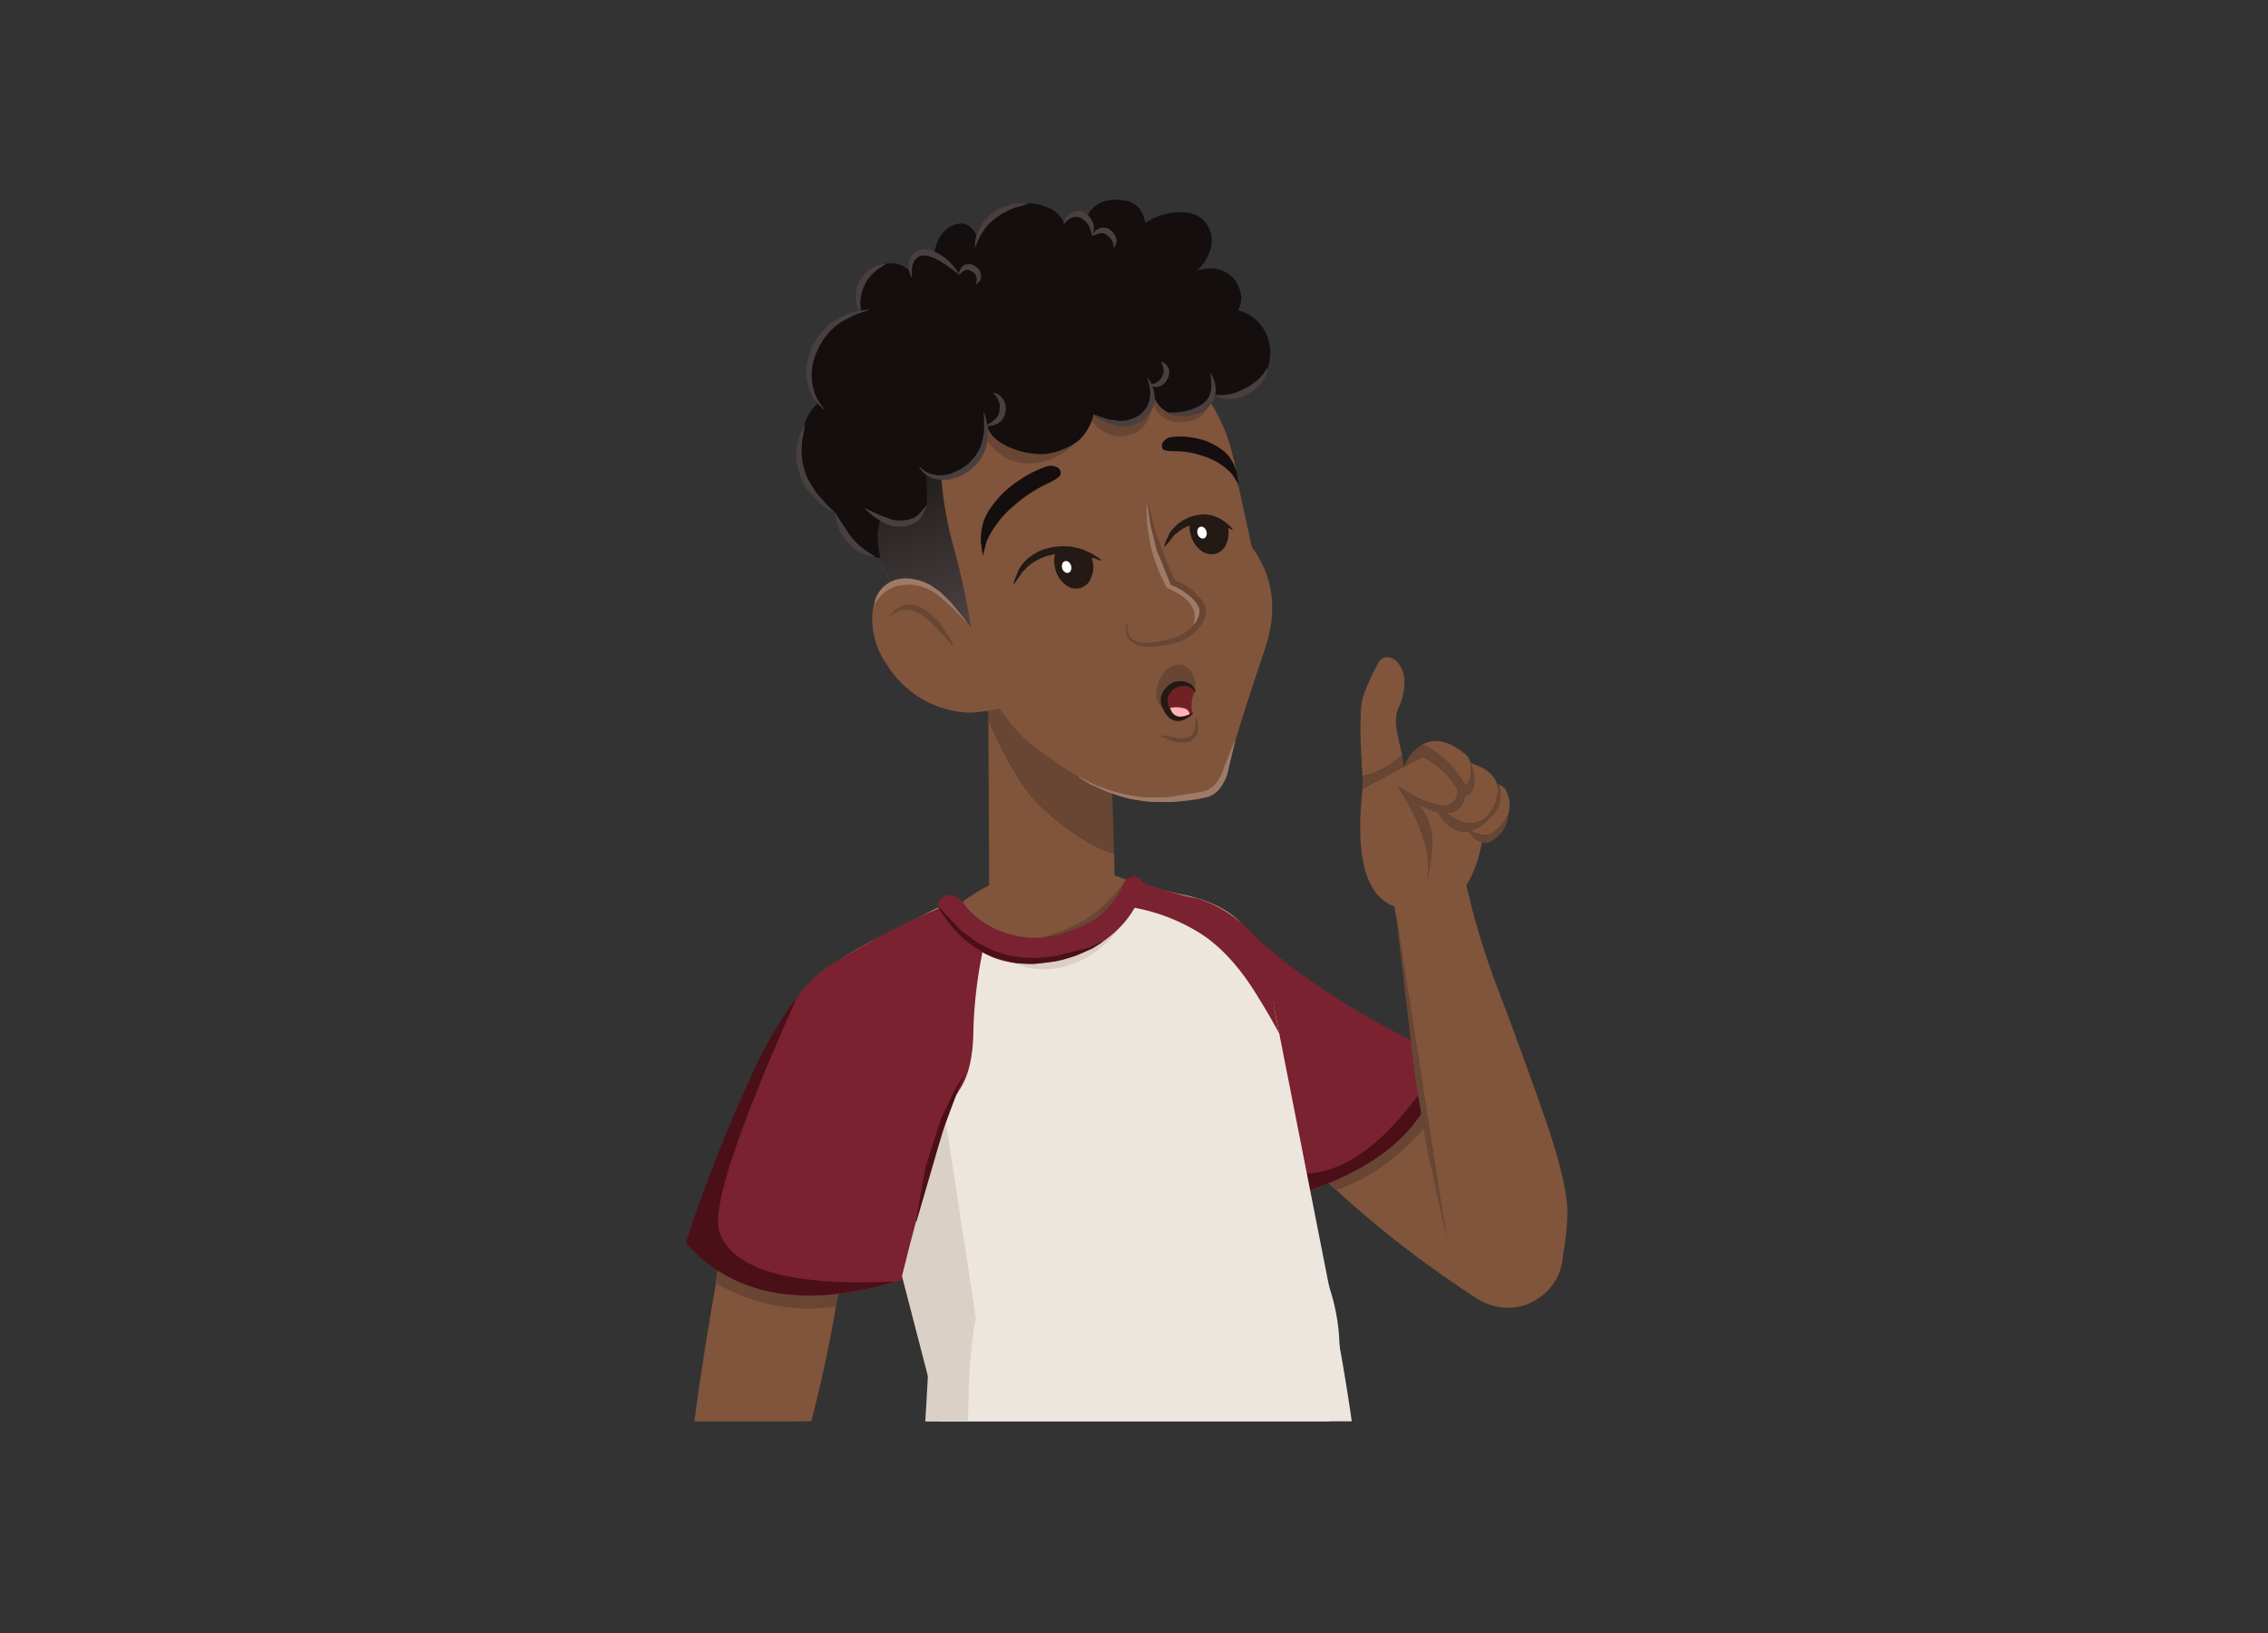 <svg xmlns="http://www.w3.org/2000/svg" xmlns:xlink="http://www.w3.org/1999/xlink" width="375" height="270" viewBox="0 0 375 270">
  <rect x="0" y="0" width="375" height="270" fill="#333333" stroke="none"/>
  <defs>
    <clipPath id="clip-path">
      <rect id="Rectangle_8680" data-name="Rectangle 8680" width="375" height="270" transform="translate(14792 -12887)" fill="#fff" stroke="#707070" stroke-width="1" opacity="0.59"/>
    </clipPath>
    <clipPath id="clip-path-2">
      <rect id="Rectangle_8682" data-name="Rectangle 8682" width="189" height="221" transform="translate(87 114)" fill="#fff"/>
    </clipPath>
    <linearGradient id="linear-gradient" x1="0.543" y1="0.993" x2="0.511" y2="0.105" gradientUnits="objectBoundingBox">
      <stop offset="0" stop-color="#4d4343"/>
      <stop offset="1" stop-color="#252020"/>
    </linearGradient>
  </defs>
  <g id="Mask_Group_16641" data-name="Mask Group 16641" transform="translate(-14792 12887)" clip-path="url(#clip-path)">
    <g id="Mask_Group_16626" data-name="Mask Group 16626" transform="translate(14792 -12987)" clip-path="url(#clip-path-2)">
      <g id="male_teen_DS_2" data-name="male teen DS 2" transform="translate(94 124.812)">
        <g id="Group_105317" data-name="Group 105317" transform="matrix(-0.83, 0.558, -0.558, -0.83, 168, 184.718)">
          <g id="Group_105306" data-name="Group 105306" transform="translate(0.026 0)">
            <g id="Group_105305" data-name="Group 105305" transform="translate(0 0)">
              <path id="Path_76048" data-name="Path 76048" d="M28.441,40.386,8.584,44.73Q4.374,25.777.44,12.178H.465A9.652,9.652,0,0,1,0,9.153,8.8,8.8,0,0,1,2.663,2.689,8.843,8.843,0,0,1,9.153,0a8.758,8.758,0,0,1,6.464,2.689,8.893,8.893,0,0,1,2.146,3.284A174.316,174.316,0,0,1,28.441,40.386Z" transform="translate(0)" fill="#80553c"/>
            </g>
          </g>
          <g id="Group_105309" data-name="Group 105309" transform="translate(6.335 32.484)">
            <g id="Group_105308" data-name="Group 105308" transform="translate(0 0)">
              <g id="Group_105307" data-name="Group 105307">
                <path id="Path_76049" data-name="Path 76049" d="M2.379,11.392,0,2.24Q11.571-1.534,20.71,1.05l1.862,8.17Z" fill="#684633"/>
              </g>
            </g>
          </g>
          <g id="Group_105311" data-name="Group 105311" transform="translate(0 34.205)">
            <g id="Group_105310" data-name="Group 105310" transform="translate(0 0)">
              <path id="Path_76050" data-name="Path 76050" d="M19.65,52.618a14.612,14.612,0,0,1-4.266-8.2h-.026Q11.877,27.7,0,7.991,11.169-4.7,34.439,2.769A104.306,104.306,0,0,1,45.35,39.276a16.028,16.028,0,0,1,.207,2.611,14.622,14.622,0,0,1-4.447,10.73,14.622,14.622,0,0,1-10.73,4.447A14.622,14.622,0,0,1,19.65,52.618Z" fill="#7a2230"/>
            </g>
          </g>
          <g id="Group_105314" data-name="Group 105314" transform="translate(0.698 34.189)">
            <g id="Group_105313" data-name="Group 105313" transform="translate(0 0)">
              <g id="Group_105312" data-name="Group 105312">
                <path id="Path_76051" data-name="Path 76051" d="M33.638,2.862q7.467,14.7,9.489,26.217t1.319,17.168Q40.179,14.16,30.9,5.861,21.641-2.465,0,7.309,10.935-4.573,33.638,2.862Z" fill="#4b0f18"/>
              </g>
            </g>
          </g>
          <g id="Group_105316" data-name="Group 105316" transform="translate(27.277 72.99)">
            <g id="Group_105315" data-name="Group 105315" transform="translate(0 0)">
              <path id="Path_76052" data-name="Path 76052" d="M3.1,3.878V3.1h.776M3.1,3.1V2.327m3.1.776L3.1,0,0,3.1l3.1,3.1Zm-3.878,0H3.1" fill="none" stroke="rgba(0,0,0,0)" stroke-linecap="round" stroke-linejoin="round" stroke-width="0.083"/>
            </g>
          </g>
        </g>
        <g id="Group_105326" data-name="Group 105326" transform="matrix(1, -0.031, 0.031, 1, 130.83, 114.725)">
          <g id="Group_105319" data-name="Group 105319" transform="matrix(0.978, -0.208, 0.208, 0.978, 0, 7.901)">
            <g id="Group_105318" data-name="Group 105318" transform="translate(0 0)">
              <path id="Path_76053" data-name="Path 76053" d="M20.384,59.858a37.643,37.643,0,0,1-2.922,7.6L.009,62.625q-.026-1.965.026-3.93A367.1,367.1,0,0,1,3.6,15.255,123.838,123.838,0,0,0,4.844.052L17.229,0a125.857,125.857,0,0,0,.724,19.832q1.116,8.658,2.456,21.952T20.384,59.858Z" fill="#80553c"/>
            </g>
          </g>
          <g id="Group_105321" data-name="Group 105321" transform="translate(4.682 0)">
            <g id="Group_105320" data-name="Group 105320" transform="translate(0 0)">
              <path id="Path_76054" data-name="Path 76054" d="M12.418,6.209A5.981,5.981,0,0,1,10.6,10.6a5.981,5.981,0,0,1-4.388,1.821A5.981,5.981,0,0,1,1.821,10.6,5.981,5.981,0,0,1,0,6.209,5.981,5.981,0,0,1,1.821,1.821,5.981,5.981,0,0,1,6.209,0,5.981,5.981,0,0,1,10.6,1.821,5.981,5.981,0,0,1,12.418,6.209Z" transform="translate(0)" fill="#80553c"/>
            </g>
          </g>
          <g id="Group_105323" data-name="Group 105323" transform="translate(5.619 12.013)">
            <g id="Group_105322" data-name="Group 105322" transform="translate(0 0)">
              <path id="Path_76055" data-name="Path 76055" d="M6.407,50.912l.31,2.275q.052.052-.026.052-.052.052-.052-.026L3.951,38.785,2.322,26.736.021.052Q-.031,0,.047,0L.1.026,6.33,50.343Q6.381,50.731,6.407,50.912Z" transform="translate(0 0)" fill="#684633"/>
            </g>
          </g>
          <g id="Group_105325" data-name="Group 105325" transform="translate(19.007 64.994)">
            <g id="Group_105324" data-name="Group 105324" transform="translate(0 0)">
              <path id="Path_76056" data-name="Path 76056" d="M3.1,3.878V3.1h.776M3.1,3.1V2.327m3.1.776L3.1,0,0,3.1l3.1,3.1Zm-3.878,0H3.1" transform="translate(0 0)" fill="none" stroke="rgba(0,0,0,0)" stroke-linecap="round" stroke-linejoin="round" stroke-width="0.083"/>
            </g>
          </g>
        </g>
        <g id="Group_105331" data-name="Group 105331" transform="translate(129.85 84.047) rotate(-2.104)">
          <g id="Group_105328" data-name="Group 105328" transform="translate(0 0)">
            <g id="Group_105327" data-name="Group 105327">
              <path id="Path_76057" data-name="Path 76057" d="M7.087,8.445a4.742,4.742,0,0,0-.479,1.711,7.164,7.164,0,0,0,.046,1.962q.182,1.3.73,4.129A13.589,13.589,0,0,1,.7,19.509Q.585,13.4.654,11.661q.046-.776.091-1.506L.836,8.878A10.05,10.05,0,0,1,1.5,5.844,36.825,36.825,0,0,1,4.007.94,1.624,1.624,0,0,1,5.6,0,2.451,2.451,0,0,1,7.36,1.122a4.95,4.95,0,0,1,.844,2.9A10.014,10.014,0,0,1,7.087,8.445m10.334,7.733A2.96,2.96,0,0,1,18.675,18q.182,2.715-1.027,3.764a15.7,15.7,0,0,0-6.821-7.14q3.1-1.437,6.593,1.551m2.03,14.691a3.53,3.53,0,0,0,.593.274l-.228.981q-2.874,11-11.475,9.672Q-2.335,41.705.654,21.562l6.958-3.353,3.171-1.528a13.8,13.8,0,0,1,5.635,5.749q-.684,5.338-9.946-1.049,5.954,9.9,4.061,16.356Q13.7,28.018,9.14,23.912a11.566,11.566,0,0,0,3.855,2.053q1.985,3.582,4.745,3.376l.456-.114-.182.114a3.87,3.87,0,0,0,1.437,1.528M24.7,26.238a.506.506,0,0,1-.023.16A11.9,11.9,0,0,1,23.6,28.109a5.837,5.837,0,0,1-1.665,1.506,2.6,2.6,0,0,1-1.072.342q-.3-.023-.57-.023a11.211,11.211,0,0,1-1.506-.433.723.723,0,0,1-.274-.205.338.338,0,0,1-.091-.16q.3-.137.593-.251a1.6,1.6,0,0,1,.228-.114,5.95,5.95,0,0,0,1.118-.57q.137-.114.251-.205A13.033,13.033,0,0,0,22.143,26.6a5.316,5.316,0,0,0,1.095-1.825,2.774,2.774,0,0,0,.137-.707A4.41,4.41,0,0,0,23.4,23.3a5.18,5.18,0,0,0-.114-1.072,2.5,2.5,0,0,1-.046-.3q0-.046-.365-.3a3.813,3.813,0,0,1,.046,1.665,6.29,6.29,0,0,1-.616,1.871,11.514,11.514,0,0,1-.684,1.118,7.315,7.315,0,0,1-.639.73,4.3,4.3,0,0,1-.707.5,2.886,2.886,0,0,1-.844.274,5.218,5.218,0,0,1-.821.16,4.5,4.5,0,0,1-1.323-.16A7.366,7.366,0,0,1,14.432,26.1a2.972,2.972,0,0,0,2.852-1.848l.251-.821.342-.137q2.1-1,.8-5.292,3.582,1.277,4.2,3.559.57.3.707.365a2.24,2.24,0,0,1,.388.274,2.351,2.351,0,0,0,.251.3q.16.319.274.616a.891.891,0,0,1,.068.182,4.449,4.449,0,0,1,.274,1.893Z" fill="#80553c"/>
              <path id="Path_76058" data-name="Path 76058" d="M6.73,1.62q.114.958.228,1.962L0,6.935Q.068,5.726.046,4.882A13.589,13.589,0,0,0,6.73,1.62m12.661,14.9a3.531,3.531,0,0,1-.593-.274,3.87,3.87,0,0,1-1.437-1.528l.182-.114-.456.114q-2.76.205-4.745-3.376A11.566,11.566,0,0,1,8.486,9.285q4.562,4.106,1.392,13.824,1.893-6.456-4.061-16.356Q15.079,13.14,15.763,7.8a13.8,13.8,0,0,0-5.635-5.749L6.958,3.582A7.252,7.252,0,0,1,10.174,0,15.7,15.7,0,0,1,17,7.14Q18.2,6.091,18.022,3.376q1.3,4.289-.8,5.292l-.342.137-.251.821a2.972,2.972,0,0,1-2.852,1.848,7.367,7.367,0,0,0,2.852,1.688,4.5,4.5,0,0,0,1.323.16,5.218,5.218,0,0,0,.821-.16,2.885,2.885,0,0,0,.844-.274,4.3,4.3,0,0,0,.707-.5,7.315,7.315,0,0,0,.639-.73,11.514,11.514,0,0,0,.684-1.118,6.29,6.29,0,0,0,.616-1.871A3.813,3.813,0,0,0,22.219,7q.365.251.365.3a2.5,2.5,0,0,0,.046.3,5.18,5.18,0,0,1,.114,1.072,4.41,4.41,0,0,1-.023.776,2.774,2.774,0,0,1-.137.707,5.316,5.316,0,0,1-1.095,1.825,13.032,13.032,0,0,1-1.528,1.392q-.114.091-.251.205a5.95,5.95,0,0,1-1.118.57,1.6,1.6,0,0,0-.228.114q-.3.114-.593.251a.338.338,0,0,0,.091.16.723.723,0,0,0,.274.205,11.209,11.209,0,0,0,1.506.433q.274,0,.57.023a2.6,2.6,0,0,0,1.072-.342,5.837,5.837,0,0,0,1.665-1.506,11.9,11.9,0,0,0,1.072-1.711,11.616,11.616,0,0,1-.433,1.665,4.474,4.474,0,0,1-1.072,1.779,5.567,5.567,0,0,1-2.372,1.506Z" transform="translate(0.654 14.627)" fill="#684633"/>
            </g>
          </g>
          <g id="Group_105330" data-name="Group 105330" transform="translate(8.267 32.692)">
            <g id="Group_105329" data-name="Group 105329" transform="translate(0 0)">
              <path id="Path_76059" data-name="Path 76059" d="M3.1,3.878V3.1h.776M3.1,3.1V2.327m3.1.776L3.1,0,0,3.1l3.1,3.1Zm-3.878,0H3.1" transform="translate(0 0)" fill="none" stroke="rgba(0,0,0,0)" stroke-linecap="round" stroke-linejoin="round" stroke-width="0.083"/>
            </g>
          </g>
        </g>
        <g id="Group_105341" data-name="Group 105341" transform="matrix(0.999, -0.045, 0.045, 0.999, 49.88, 164.868)">
          <g id="Group_105333" data-name="Group 105333" transform="translate(0 32.477)">
            <g id="Group_105332" data-name="Group 105332" transform="translate(0 0)">
              <path id="Path_76060" data-name="Path 76060" d="M79.021,55.025A333.726,333.726,0,0,0,75.5,0L8.274,2.9A367.273,367.273,0,0,1,0,55.645Q37.153,69.911,79.021,55.025Z" fill="#ede6de"/>
            </g>
          </g>
          <g id="Group_105335" data-name="Group 105335" transform="translate(8.062 2.075)">
            <g id="Group_105334" data-name="Group 105334" transform="translate(0 0)">
              <path id="Path_76061" data-name="Path 76061" d="M0,33.993A32.757,32.757,0,0,0,9.949,58.036a32.757,32.757,0,0,0,24.044,9.949,32.757,32.757,0,0,0,24.044-9.949,32.757,32.757,0,0,0,9.949-24.044A32.757,32.757,0,0,0,58.036,9.949,32.757,32.757,0,0,0,33.993,0,32.757,32.757,0,0,0,9.949,9.949,32.757,32.757,0,0,0,0,33.993Z" fill="#ede6de"/>
            </g>
          </g>
          <g id="Group_105338" data-name="Group 105338" transform="translate(0.052 0)">
            <g id="Group_105337" data-name="Group 105337" transform="translate(0 0)">
              <g id="Group_105336" data-name="Group 105336">
                <path id="Path_76062" data-name="Path 76062" d="M40.674,9q.8-.026,1.629-.026.827.1,1.655.233a4.451,4.451,0,0,1,.491-.026,36.752,36.752,0,0,1-.465-7.007,8.584,8.584,0,0,1,.129-1.164A9.492,9.492,0,0,1,44.32,0l-.465,1.474A35.05,35.05,0,0,0,22.91,6.413l-6.749,7.033a55.879,55.879,0,0,0-5.947,10.265A47.975,47.975,0,0,0,8.171,33.718,421.489,421.489,0,0,1,0,88.3a44.041,44.041,0,0,0,6.93,2.25q4.257,1.06,6.7,1.784A35.636,35.636,0,0,0,19.7,93.527q3.639.472,7.525,1.189a38.034,38.034,0,0,0,7.861.672q4.008-.073,5.689-.129t6.878-.388a66.678,66.678,0,0,0,9.49-1.215q4.175-.724,7.163-1.5,3.017-.776,3.723-.983.7-.181,1.4-.388.7-.233,1.4-.44-.543.1-1.06.233-4.241.827-8.636,1.319-3.129.362-6.309.672a112.744,112.744,0,0,1-11.558.388,61.721,61.721,0,0,1-7.163-.569,58.462,58.462,0,0,1-10.084-2.3,22.673,22.673,0,0,1-7.059-3.9A13.6,13.6,0,0,1,14.3,78.917a36.359,36.359,0,0,1-1.008-5.87,88,88,0,0,1-.336-10.653q.129-4.008.388-8.068.155-2.767.44-5.534.339-3.1.595-7.4.276-4.292,1.112-9.386A30.892,30.892,0,0,1,18.721,22.5a20.723,20.723,0,0,1,6.645-7.318A42.535,42.535,0,0,1,31.52,11.61,27.993,27.993,0,0,1,40.674,9Z" fill="#dad0c5"/>
              </g>
            </g>
          </g>
          <g id="Group_105340" data-name="Group 105340" transform="translate(36.407 92.156)">
            <g id="Group_105339" data-name="Group 105339" transform="translate(0 0)">
              <path id="Path_76063" data-name="Path 76063" d="M3.1,2.327V3.1h.776M3.1,3.1v.776m3.1-.776-3.1,3.1L0,3.1,3.1,0Zm-3.879,0H3.1" transform="translate(0 0)" fill="none" stroke="rgba(0,0,0,0)" stroke-linecap="round" stroke-linejoin="round" stroke-width="0.083"/>
            </g>
          </g>
        </g>
        <g id="Group_105366" data-name="Group 105366" transform="translate(32.446 126.114) rotate(-9)">
          <g id="Group_105343" data-name="Group 105343" transform="translate(29.347 0)">
            <g id="Group_105342" data-name="Group 105342" transform="translate(0 0)">
              <path id="Path_76064" data-name="Path 76064" d="M31.287,18.567l2.56-12.256a29.22,29.22,0,0,0-8.429-4.835A26.6,26.6,0,0,0,16.91,0,28.523,28.523,0,0,0,.595,4.914L0,18.567Z" fill="#80553c"/>
            </g>
          </g>
          <g id="Group_105345" data-name="Group 105345" transform="translate(8.145 3.027)">
            <g id="Group_105344" data-name="Group 105344" transform="translate(0 0)">
              <path id="Path_76065" data-name="Path 76065" d="M72.4,20.453a18.011,18.011,0,0,0-2.741-9.05q-2.495-3.947-8.533-6.361a52.62,52.62,0,0,1-8.274-3.879q-2.11,5.611-9,9.619-6.86,4.034-12.023-1.241Q26.687,4.292,25.391,3.18A11.036,11.036,0,0,1,22.987,0a42.95,42.95,0,0,0-5.43,1.5q-4.55,1.429-9.1,2.922A53.978,53.978,0,0,0,0,8.067L6.826,79.225q2.689-3.672,5.637-7.111Q15.1,69.037,18,66.141l1.086-1.086,1.086-1.034q2.094-1.913,4.344-3.646a43.561,43.561,0,0,1,8.662-5.094,27.5,27.5,0,0,1,8.507-2.172,26.028,26.028,0,0,1,8.4.75,31.694,31.694,0,0,1,8.248,3.62,38.315,38.315,0,0,1,5.145,3.775,54.982,54.982,0,0,1,4.551,4.4,68.42,68.42,0,0,1,6.361,7.886Z" transform="translate(0)" fill="#ede6de"/>
            </g>
          </g>
          <g id="Group_105347" data-name="Group 105347" transform="translate(0.259 9.207)">
            <g id="Group_105346" data-name="Group 105346" transform="translate(0 0)">
              <path id="Path_76066" data-name="Path 76066" d="M30.356,15.178A14.623,14.623,0,0,0,25.908,4.447,14.623,14.623,0,0,0,15.178,0,14.623,14.623,0,0,0,4.447,4.447,14.623,14.623,0,0,0,0,15.178,14.623,14.623,0,0,0,4.447,25.908a14.623,14.623,0,0,0,10.731,4.447,14.623,14.623,0,0,0,10.731-4.447A14.623,14.623,0,0,0,30.356,15.178Z" transform="translate(0 0)" fill="#ede6de"/>
            </g>
          </g>
          <g id="Group_105350" data-name="Group 105350" transform="translate(10.679 36.692)">
            <g id="Group_105349" data-name="Group 105349" transform="translate(0 0)">
              <g id="Group_105348" data-name="Group 105348" transform="translate(0)">
                <path id="Path_76067" data-name="Path 76067" d="M13.5,0Q.026,2.2,0,2.172L4.24,45.818l9.076-11.17Z" fill="#dad0c5"/>
              </g>
            </g>
          </g>
          <g id="Group_105355" data-name="Group 105355" transform="translate(0 3.415)">
            <g id="Group_105352" data-name="Group 105352" transform="translate(0 0)">
              <g id="Group_105351" data-name="Group 105351">
                <path id="Path_76068" data-name="Path 76068" d="M31.028,21.2A74.38,74.38,0,0,1,35.837,5.43L29.787,0A133.256,133.256,0,0,0,10.343,6.438Q.5,10.442,0,21.875,1.376,30.56,7.912,34.208l.491.259q.329.183.646.336.071.031.129.052l.44.181a14,14,0,0,0,4.266,1.034,15.434,15.434,0,0,0,1.551.078A14.623,14.623,0,0,0,26.167,31.7a14.272,14.272,0,0,0,1.086-1.215Q29.976,27.533,31.028,21.2Z" fill="#7a2230"/>
              </g>
            </g>
            <g id="Group_105354" data-name="Group 105354" transform="translate(59.419 1.034)">
              <g id="Group_105353" data-name="Group 105353" transform="translate(0 0)">
                <path id="Path_76069" data-name="Path 76069" d="M10.394,9.515q4.948,3.928,8.352,12.023,1.587,3.744,2.767,7.111a69.657,69.657,0,0,1-.1-8.171,20.741,20.741,0,0,0-.44-5.585q-.212-2.581-3.051-5.611a19.4,19.4,0,0,0-6.49-4.964A52.543,52.543,0,0,1,2.431,0L0,3.93A31.007,31.007,0,0,1,10.394,9.515Z" transform="translate(0)" fill="#7a2230"/>
              </g>
            </g>
          </g>
          <g id="Group_105357" data-name="Group 105357" transform="translate(44.835 4.087)">
            <g id="Group_105356" data-name="Group 105356" transform="translate(0 0)">
              <path id="Path_76070" data-name="Path 76070" d="M10.136,3.878l-.155.078-.491.31L7.24,5.378,3.9,6.412l-.155.026-.155.052L.052,7.059H.026L0,7.111l.026.026.207.052,1.4.1.129.026,1.784-.052.336-.052h.181l1.448-.259,1.526-.44a12.077,12.077,0,0,0,1.526-.595l.75-.388,2.3-1.551,2.017-2.043L14.506.7l.1-.129L14.79.233l.1-.155Q14.919.052,14.868,0h-.052l-.129.155L13.6,1.189l-.1.078-.31.284-.1.078-.207.207Z" transform="translate(0)" fill="#684633"/>
            </g>
          </g>
          <g id="Group_105359" data-name="Group 105359" transform="translate(36.768 11.896)">
            <g id="Group_105358" data-name="Group 105358" transform="translate(0 0)">
              <path id="Path_76071" data-name="Path 76071" d="M16.522,1.629l-.569.233-.207.052a17.433,17.433,0,0,1-1.732.543q-.776.207-.9.233l-1.4.284h-.129L11.48,3l-2.2.155-.129.026-.1-.026H8.326L6.9,3.025,4.5,2.508,1.888,1.551.931,1.086.724,1.008.569.9.078.672Q0,.595,0,.7V.75L1.577,2.12l.129.078.569.414L4.577,3.8h.052l1.034.362.129.026.1.052.259.052A10.826,10.826,0,0,0,8.2,4.654a13.282,13.282,0,0,0,2.172.026l.8-.078,2.3-.491.259-.078.1-.052.129-.026.491-.181a17.145,17.145,0,0,0,1.758-.75L17.686,2.2a12.737,12.737,0,0,0,1.189-.8l1.6-1.319V0H20.4L18.9.672,18.824.7l-.569.259-.155.052-.155.078-1.215.491Z" transform="translate(0 0)" fill="#dad0c5"/>
            </g>
          </g>
          <g id="Group_105361" data-name="Group 105361" transform="translate(28.339 1.862)">
            <g id="Group_105360" data-name="Group 105360" transform="translate(0 0)">
              <path id="Path_76072" data-name="Path 76072" d="M21.745,13.033a18.783,18.783,0,0,0,8.171-3.827,16.436,16.436,0,0,0,2.663-2.818,8.969,8.969,0,0,0,1.5-3.284q-.207-1.319-1.241-1.4a2.163,2.163,0,0,0-1.965,1.215,17.842,17.842,0,0,1-3.284,3.465A10.732,10.732,0,0,1,24.15,8.249a23.48,23.48,0,0,1-3.878.879,15.092,15.092,0,0,1-8.921-1.06A14.879,14.879,0,0,1,4.732,2.431,5.22,5.22,0,0,0,3.594.7,2.357,2.357,0,0,0,1.836,0Q.8,0,0,1.475A25.366,25.366,0,0,0,4.085,8.146a14.1,14.1,0,0,0,8.636,4.964A21.807,21.807,0,0,0,21.745,13.033Z" transform="translate(0 0)" fill="#7a2230"/>
            </g>
          </g>
          <g id="Group_105363" data-name="Group 105363" transform="translate(28.422 3.446)">
            <g id="Group_105362" data-name="Group 105362" transform="translate(0 0)">
              <path id="Path_76073" data-name="Path 76073" d="M19.077,11.915q.983-.1,2.353-.336l2.741-.724,1.551-.672.31-.181q.078,0,.026-.052,0-.078-.052-.026l-.1.026-.414.155-.207.052-.129.052-.414.1q-.31.1-1.474.362l-5.482.465-3-.181-2.4-.465-1.345-.414a19.166,19.166,0,0,1-2.56-1.138l-1.164-.7q-.646-.44-1.086-.8l-.155-.078-.1-.1-.259-.207L3.3,4.675.1.047Q.1-.031.047.021q-.078,0-.026.052L.538,1.314q.44.931.7,1.37L2.27,4.416A19.437,19.437,0,0,0,3.718,6.3l.9.957a11.62,11.62,0,0,0,1.008.9,12.633,12.633,0,0,0,1.138.879l1.215.776L10.7,11.061a23.7,23.7,0,0,0,2.9.724l.7.1,3.491.129Z" fill="#4b0f18"/>
            </g>
          </g>
          <g id="Group_105365" data-name="Group 105365" transform="translate(45.74 78.27)">
            <g id="Group_105364" data-name="Group 105364" transform="translate(0 0)">
              <path id="Path_76074" data-name="Path 76074" d="M3.1,2.327V3.1h.776M3.1,3.1v.776m3.1-.776-3.1,3.1L0,3.1,3.1,0Zm-3.878,0H3.1" transform="translate(0 0)" fill="none" stroke="rgba(0,0,0,0)" stroke-linecap="round" stroke-linejoin="round" stroke-width="0.083"/>
            </g>
          </g>
        </g>
        <g id="Group_105385" data-name="Group 105385" transform="translate(19.837 132.25) rotate(0.528)">
          <g id="Group_105368" data-name="Group 105368" transform="translate(1.241 47.601)">
            <g id="Group_105367" data-name="Group 105367" transform="translate(0 0)">
              <path id="Path_76075" data-name="Path 76075" d="M17.97,36.845A216.231,216.231,0,0,0,24.692,3.93L5.119,0Q2.007,17.113,0,33.949Z" transform="translate(0 0)" fill="#80553c"/>
            </g>
          </g>
          <g id="Group_105370" data-name="Group 105370" transform="translate(1.215 72.965)">
            <g id="Group_105369" data-name="Group 105369" transform="translate(0 0)">
              <path id="Path_76076" data-name="Path 76076" d="M18.306,9.153a8.843,8.843,0,0,0-2.689-6.49A8.8,8.8,0,0,0,9.153,0a8.887,8.887,0,0,0-6.49,2.663A8.887,8.887,0,0,0,0,9.153a8.8,8.8,0,0,0,2.663,6.464,8.844,8.844,0,0,0,6.49,2.689,8.758,8.758,0,0,0,6.464-2.689A8.758,8.758,0,0,0,18.306,9.153Z" transform="translate(0 0)" fill="#80553c"/>
            </g>
          </g>
          <g id="Group_105373" data-name="Group 105373" transform="translate(4.964 44.369)">
            <g id="Group_105372" data-name="Group 105372" transform="translate(0 0)">
              <g id="Group_105371" data-name="Group 105371" transform="translate(0 0)">
                <path id="Path_76077" data-name="Path 76077" d="M1.629,0,0,10.627a30.358,30.358,0,0,0,19.987,3.749l1.732-9.825Z" fill="#684633"/>
              </g>
            </g>
          </g>
          <g id="Group_105375" data-name="Group 105375" transform="translate(16.393 0)">
            <g id="Group_105374" data-name="Group 105374" transform="translate(0 0)">
              <path id="Path_76078" data-name="Path 76078" d="M30.355,15.177a14.622,14.622,0,0,0-4.447-10.73A14.622,14.622,0,0,0,15.177,0,14.622,14.622,0,0,0,4.447,4.447,14.622,14.622,0,0,0,0,15.177a14.622,14.622,0,0,0,4.447,10.73,14.622,14.622,0,0,0,10.73,4.447,14.622,14.622,0,0,0,10.73-4.447A14.622,14.622,0,0,0,30.355,15.177Z" transform="translate(0)" fill="#7a2230"/>
            </g>
          </g>
          <g id="Group_105377" data-name="Group 105377" transform="translate(0.052 4.137)">
            <g id="Group_105376" data-name="Group 105376" transform="translate(0 0)">
              <path id="Path_76079" data-name="Path 76079" d="M35.578,50.16q5.445-23.251,10.7-35.552L21.1,0Q12.2,7.834,0,44.265,12.307,57.633,35.578,50.16Z" transform="translate(0 0)" fill="#7a2230"/>
            </g>
          </g>
          <g id="Group_105380" data-name="Group 105380" transform="translate(0 7.576)">
            <g id="Group_105379" data-name="Group 105379" transform="translate(0 0)">
              <g id="Group_105378" data-name="Group 105378">
                <path id="Path_76080" data-name="Path 76080" d="M11.221,11.739A254.2,254.2,0,0,0,0,40.878q11.83,13.042,34.75,6.05Q8.946,48.4,5.559,39.042,3.491,33.354,18.047,0A66.487,66.487,0,0,0,11.221,11.739Z" fill="#4b0f18"/>
              </g>
            </g>
          </g>
          <g id="Group_105382" data-name="Group 105382" transform="translate(38.013 20.431)">
            <g id="Group_105381" data-name="Group 105381" transform="translate(0 0)">
              <path id="Path_76081" data-name="Path 76081" d="M7.648.047,7.286.564l-.1.181L7.028.951,6.381,2.037,6.3,2.193l-.1.155L3.951,7.209,1.52,15.043.047,23.808l-.026.284q-.052.052.026.052L.1,24.118,4.468,8.579,6.743,2.4l.052-.181L7.39.848l.1-.181L7.726.072Q7.777.021,7.7.021,7.648-.031,7.648.047Z" fill="#4b0f18"/>
            </g>
          </g>
          <g id="Group_105384" data-name="Group 105384" transform="translate(28.467 12.075)">
            <g id="Group_105383" data-name="Group 105383" transform="translate(0 0)">
              <path id="Path_76082" data-name="Path 76082" d="M3.1,2.327V3.1h.776M3.1,3.1v.776m3.1-.776-3.1,3.1L0,3.1,3.1,0Zm-3.878,0H3.1" transform="translate(0 0)" fill="none" stroke="rgba(0,0,0,0)" stroke-linecap="round" stroke-linejoin="round" stroke-width="0.083"/>
            </g>
          </g>
        </g>
        <g id="Group_105394" data-name="Group 105394" transform="translate(6.561 212.502) rotate(-9.82)">
          <g id="Group_105387" data-name="Group 105387" transform="matrix(0.978, 0.208, -0.208, 0.978, 14.025, 0)">
            <g id="Group_105386" data-name="Group 105386" transform="translate(0 0)">
              <path id="Path_76083" data-name="Path 76083" d="M20.385,7.6A37.645,37.645,0,0,0,17.463,0L.009,4.835Q-.017,6.8.034,8.766A367.12,367.12,0,0,0,3.6,52.207a123.846,123.846,0,0,1,1.241,15.2l12.386.052a125.863,125.863,0,0,1,.724-19.833q1.116-8.658,2.456-21.953T20.385,7.6Z" fill="#80553c"/>
            </g>
          </g>
          <g id="Group_105389" data-name="Group 105389" transform="translate(4.682 61.472)">
            <g id="Group_105388" data-name="Group 105388" transform="translate(0 0)">
              <path id="Path_76084" data-name="Path 76084" d="M12.419,6.209A5.981,5.981,0,0,0,10.6,1.821,5.981,5.981,0,0,0,6.209,0,5.982,5.982,0,0,0,1.821,1.821,5.981,5.981,0,0,0,0,6.209,5.982,5.982,0,0,0,1.821,10.6a5.982,5.982,0,0,0,4.389,1.821A5.982,5.982,0,0,0,10.6,10.6,5.981,5.981,0,0,0,12.419,6.209Z" transform="translate(0 0)" fill="#80553c"/>
            </g>
          </g>
          <g id="Group_105391" data-name="Group 105391" transform="translate(5.619 8.615)">
            <g id="Group_105390" data-name="Group 105390" transform="translate(0 0)">
              <path id="Path_76085" data-name="Path 76085" d="M6.408,2.348,6.718.072Q6.77.021,6.692.021,6.64-.031,6.64.047L3.951,14.475,2.322,26.525.021,53.21q-.052.052.026.052L.1,53.236,6.33,2.917Q6.382,2.529,6.408,2.348Z" fill="#684633"/>
            </g>
          </g>
          <g id="Group_105393" data-name="Group 105393" transform="translate(19.008 2.688)">
            <g id="Group_105392" data-name="Group 105392" transform="translate(0 0)">
              <path id="Path_76086" data-name="Path 76086" d="M3.1,2.327V3.1h.776M3.1,3.1v.776m3.1-.776-3.1,3.1L0,3.1,3.1,0Zm-3.879,0H3.1" fill="none" stroke="rgba(0,0,0,0)" stroke-linecap="round" stroke-linejoin="round" stroke-width="0.083"/>
            </g>
          </g>
        </g>
        <g id="Group_105399" data-name="Group 105399" transform="matrix(0.95, 0.311, -0.311, 0.95, 13.805, 265.693)">
          <g id="Group_105396" data-name="Group 105396" transform="translate(0 0)">
            <g id="Group_105395" data-name="Group 105395" transform="translate(0 0)">
              <path id="Path_76087" data-name="Path 76087" d="M4.63,19.653q-.026.078.207,1.758l.569-.543a4.648,4.648,0,0,0,.957-2.431Q5.716,10.473,5.82,1.914a58.905,58.905,0,0,0-1.19,17.74M11.793.646q-.155.75-.31,1.474A62.442,62.442,0,0,0,11.121,19.6q.207,1.836.569,3.7a4.525,4.525,0,0,0,1.629-3.077,4.311,4.311,0,0,0-.129-.621A84.313,84.313,0,0,1,11.742,2.327q0-.853.052-1.681M0,10.111a16.672,16.672,0,0,1,.931,1.862Q.906,10.628.906,7.292A26.687,26.687,0,0,1,2.148,0,17.007,17.007,0,0,0,.958,3.491,14.726,14.726,0,0,1,.493,5.069,19.665,19.665,0,0,0,0,10.111Z" transform="translate(1.003 19.007)" fill="#684633"/>
              <path id="Path_76088" data-name="Path 76088" d="M17.089,0q-.414,0-.828.026l-.078.129q-.052.026-.052.052a9.534,9.534,0,0,0-6.775,5.56Q7.65,8.43,5.529,12.516q-.465.75-.983,1.474a7.014,7.014,0,0,0-.44.75q-.75,1.112-1.319,2.095A20.6,20.6,0,0,0,.1,22.679Q-.315,24.515,1,29.118A19.665,19.665,0,0,1,1.5,24.075,14.726,14.726,0,0,0,1.961,22.5a17.007,17.007,0,0,1,1.19-3.491A26.687,26.687,0,0,0,1.909,26.3q0,3.336.026,4.681L1.961,33q.1.7.284,1.448.44,2.069.776,4.189l.078.1q1.474,2.793,2.741,1.681-.233-1.681-.207-1.758a58.905,58.905,0,0,1,1.19-17.74q-.1,8.56.543,16.524.026.621.078,1.215.233,2.172.724,4.862,3.051,2.095,4.525-1.215-.362-1.862-.569-3.7a62.442,62.442,0,0,1,.362-17.481q.155-.724.31-1.474-.052.828-.052,1.681a84.314,84.314,0,0,0,1.448,17.274,4.311,4.311,0,0,1,.129.621q.284,1.112.828,2.9,4.4-.595,5.4-3.62A9.245,9.245,0,0,0,20.4,33.7q-1.758-9.9-.026-14.171,1.681-.414,1.474,4.267-.362,5.224,1.681,6.7a4.353,4.353,0,0,0,5.353.1q-1.888-8.741-1.034-13.111.828-4.37.853-4.474-.414-1.06-.905-2.069A51.743,51.743,0,0,0,24.95,5.612q-.569-.931-1.112-1.655A9.158,9.158,0,0,0,20.218.905,2.317,2.317,0,0,0,19.8.7,5.539,5.539,0,0,0,17.089,0Z" fill="#80553c"/>
            </g>
          </g>
          <g id="Group_105398" data-name="Group 105398" transform="translate(14.813 3.026)">
            <g id="Group_105397" data-name="Group 105397" transform="translate(0 0)">
              <path id="Path_76089" data-name="Path 76089" d="M3.1,2.327V3.1h.776M3.1,3.1v.776m3.1-.776-3.1,3.1L0,3.1,3.1,0Zm-3.879,0H3.1" fill="none" stroke="rgba(0,0,0,0)" stroke-linecap="round" stroke-linejoin="round" stroke-width="0.083"/>
            </g>
          </g>
        </g>
        <g id="Group_105404" data-name="Group 105404" transform="translate(68.264 76.555) rotate(-1.593)">
          <g id="Group_105401" data-name="Group 105401" transform="translate(0 0)">
            <g id="Group_105400" data-name="Group 105400" transform="translate(0 0)">
              <path id="Path_76090" data-name="Path 76090" d="M20.842,22.885a14.935,14.935,0,0,1-2.431-.983,35.151,35.151,0,0,1-4.836-3.077,42.38,42.38,0,0,1-4.37-3.8,23.565,23.565,0,0,1-3.594-4.655Q4.034,7.732,2.844,5.275A45.581,45.581,0,0,1,.672,0L0,29.065l20.764.31Z" transform="translate(0 17.48)" fill="#80553c"/>
              <path id="Path_76091" data-name="Path 76091" d="M19.989,9.18h-.129A9.48,9.48,0,0,0,16.989,2.9,9.515,9.515,0,0,0,10.007,0,9.631,9.631,0,0,0,2.974,2.9,9.589,9.589,0,0,0,.1,9.9q0,.284.026.569L0,17.48a45.581,45.581,0,0,0,2.172,5.275q1.189,2.457,2.767,5.094A23.564,23.564,0,0,0,8.533,32.5a42.38,42.38,0,0,0,4.37,3.8,35.15,35.15,0,0,0,4.836,3.077,14.936,14.936,0,0,0,2.431.983Z" transform="translate(0.672 0)" fill="#684633"/>
            </g>
          </g>
          <g id="Group_105403" data-name="Group 105403" transform="translate(6.439 49.777)">
            <g id="Group_105402" data-name="Group 105402" transform="translate(0 0)">
              <path id="Path_76092" data-name="Path 76092" d="M3.1,2.327V3.1h.776M3.1,3.1v.776m3.1-.776-3.1,3.1L0,3.1,3.1,0Zm-3.879,0H3.1" transform="translate(0 0)" fill="none" stroke="rgba(0,0,0,0)" stroke-linecap="round" stroke-linejoin="round" stroke-width="0.083"/>
            </g>
          </g>
        </g>
        <g id="Group_105491" data-name="Group 105491" transform="translate(29.464 20.388) rotate(-14.636)">
          <g id="Group_105405" data-name="Group 105405" transform="translate(21.582 66.304)">
            <path id="Path_76093" data-name="Path 76093" d="M19.8,9.9a9.491,9.491,0,0,1-2.907,6.991A9.491,9.491,0,0,1,9.9,19.8a9.554,9.554,0,0,1-7.01-2.907A9.522,9.522,0,0,1,0,9.9a9.585,9.585,0,0,1,2.888-7.01A9.585,9.585,0,0,1,9.9,0a9.522,9.522,0,0,1,6.991,2.888A9.554,9.554,0,0,1,19.8,9.9Z" transform="translate(0 0)" fill="none" stroke="red" stroke-linecap="round" stroke-linejoin="round" stroke-width="0.083"/>
          </g>
          <g id="Group_105411" data-name="Group 105411" transform="translate(9.542 18.955)">
            <g id="Group_105407" data-name="Group 105407" transform="translate(0 0)">
              <g id="Group_105406" data-name="Group 105406" transform="translate(0 0)">
                <path id="Path_76094" data-name="Path 76094" d="M51.744,8.87A29.205,29.205,0,0,0,30.307,0,29.205,29.205,0,0,0,8.87,8.87,29.205,29.205,0,0,0,0,30.307,29.162,29.162,0,0,0,4.629,46.52l.026.129Q15.544,61.884,31.031,63.9,49.342,65.7,59.6,51.485l.672-16.265-.155.646a30.713,30.713,0,0,0,.491-5.56A29.205,29.205,0,0,0,51.744,8.87Z" fill="#80553c"/>
              </g>
            </g>
            <g id="Group_105410" data-name="Group 105410" transform="translate(21.23 13.364)">
              <g id="Group_105409" data-name="Group 105409" transform="translate(0 0)">
                <g id="Group_105408" data-name="Group 105408" transform="translate(0 0)">
                  <path id="Path_76095" data-name="Path 76095" d="M24.333,9.47A4.742,4.742,0,0,0,27.8,7.22a6.837,6.837,0,0,0,.931-1.939q.491,4.189,5.094,4.551a4.012,4.012,0,0,0,3.853-1.888,4.786,4.786,0,0,0,.957-3.362q-.672-.853-19.627-3.025Q0-.641,0,.264A10.356,10.356,0,0,0,2.534,7.556,7.691,7.691,0,0,0,7.4,10.064a10.376,10.376,0,0,0,7.913-1.991,12.556,12.556,0,0,0,2.767-3.051,6.411,6.411,0,0,0,2.276,3.465A5.438,5.438,0,0,0,24.333,9.47Z" fill="#684633"/>
                </g>
              </g>
            </g>
          </g>
          <g id="Group_105416" data-name="Group 105416" transform="translate(19.575 63.458)">
            <g id="Group_105413" data-name="Group 105413" transform="translate(0 0)">
              <g id="Group_105412" data-name="Group 105412" transform="translate(0 0)">
                <path id="Path_76096" data-name="Path 76096" d="M7.6,25.393q8.205,10.49,16.265,12.826t11.171.026q6.592-10.856,12.593-19.963,6-9.077,1.552-18.282L0,1.112Q1.134,18.485,7.6,25.393Z" fill="#80553c"/>
              </g>
            </g>
            <g id="Group_105415" data-name="Group 105415" transform="translate(12.529 30.94)">
              <g id="Group_105414" data-name="Group 105414" transform="translate(0 0)">
                <path id="Path_76097" data-name="Path 76097" d="M26.467.892q.078-.078-.026-.078h-.052L23.545,4.668l-.026.078-.026.052-.078.1q-.517.7-.672.879l-.724.724-.129.1-.052.052-.052.026-.362.284-.517.284-.543.181a2.823,2.823,0,0,1-.595.1h-.078l-.052.026h-.517l-5.482-.517-.078-.026h-.1l-2.844-.7L10.589,6.3h-.052l-.776-.259a12.556,12.556,0,0,1-1.319-.465L7.8,5.314l-.155-.078-.078-.026-.078-.052-1.474-.75q-.931-.517-2.069-1.241L2.263,2,.142.091.091.013Q.065-.013.013.013q-.026.052,0,.078L.065.168l1.4,1.474L3.737,3.478q1.215.853,2.043,1.345A12.91,12.91,0,0,0,6.943,5.5l.284.181.078.026,2.25.983.7.233.078.052h.052l.052.026,2.87.8h.052l.026.026h.026l.078.026,3.362.569q.517.052,1.5.155l1.5.052a4.24,4.24,0,0,0,1.526-.414l.646-.388.465-.414.078-.052.905-.983a7.956,7.956,0,0,0,.646-1.06l.155-.259.1-.233Z" fill="#9f7b67"/>
              </g>
            </g>
          </g>
          <g id="Group_105439" data-name="Group 105439" transform="translate(0 0)">
            <g id="Group_105418" data-name="Group 105418" transform="translate(8.818 38.882)">
              <g id="Group_105417" data-name="Group 105417" transform="translate(0 0)">
                <path id="Path_76098" data-name="Path 76098" d="M0,4.328q.233,4.784.724,8.585.259,1.965.543,3.517a7.888,7.888,0,0,1,6.258,2.534q3.517,3.336,4.6,9.568a120.989,120.989,0,0,0,.724-14.817A60.194,60.194,0,0,1,14.119.165Q12.567-.482,7.266,1.406,6.491,1.665,0,4.328Z" fill="url(#linear-gradient)"/>
              </g>
            </g>
            <g id="Group_105420" data-name="Group 105420" transform="translate(0 0.187)">
              <g id="Group_105419" data-name="Group 105419" transform="translate(0 0)">
                <path id="Path_76099" data-name="Path 76099" d="M50.709,1.7A8.25,8.25,0,0,0,47.554.278,12.078,12.078,0,0,0,42.279.3a6.962,6.962,0,0,0-3.956,2.974Q37.7.382,35.039.744T30.85,4.416a2.153,2.153,0,0,0-1.241-.7,2.378,2.378,0,0,0-1.448.207,3.646,3.646,0,0,0-1.345.957,2.55,2.55,0,0,0-.595,1.5,3.7,3.7,0,0,0-1.965-1.888,4.635,4.635,0,0,0-4.215.181,6.338,6.338,0,0,0-2.974,2.638,5.134,5.134,0,0,0-.569,3.362,11.78,11.78,0,0,0-4.448.621A7.494,7.494,0,0,0,8.4,13.518a12.513,12.513,0,0,0-2.612,5.068,9.9,9.9,0,0,0,.052,5.12q-1.371.44-3.1,2.9A16.648,16.648,0,0,0,.284,31.567a7.539,7.539,0,0,0,.853,5.973,41.766,41.766,0,0,0,2.974,4.474,7.267,7.267,0,0,0,1.422,5.327,9.956,9.956,0,0,0,3.9,3.646l.233-2.043A8.2,8.2,0,0,1,11.2,44.73a4.9,4.9,0,0,0,5.2,1.939,3.8,3.8,0,0,0,2.793-2.56,33.281,33.281,0,0,0,1.086-4.655,5.017,5.017,0,0,0,3,1.422,7.385,7.385,0,0,0,3.543-.44,10.226,10.226,0,0,0,4.318-3.8q.646-1.5.983-2.4-.052,2.379,2.974,4.629a13.25,13.25,0,0,0,5.146,2.327,11.7,11.7,0,0,0,5.741-.7,8.3,8.3,0,0,0,3.62-3.646,5.557,5.557,0,0,0,3.336,2.4,6.652,6.652,0,0,0,4.448.284,3.937,3.937,0,0,0,1.888-1.293,4.251,4.251,0,0,0,.7-1.991,4.811,4.811,0,0,0,2.844,4.215,10.481,10.481,0,0,0,3.207.569,4.813,4.813,0,0,0,2.069-.491,3.793,3.793,0,0,0,1.552-1.681A6.533,6.533,0,0,0,74.4,39.894a6.409,6.409,0,0,0,5.379-3.879,7.368,7.368,0,0,0,.362-6.335,6.849,6.849,0,0,0-3.077-3.413A4.289,4.289,0,0,0,78.2,23.189,4.761,4.761,0,0,0,77.6,20.81Q75.9,17.991,72.043,18.2a6.371,6.371,0,0,0,2.689-2.224,4.906,4.906,0,0,0,1.008-4.525q-.724-2.534-3.931-3.336a10.05,10.05,0,0,0-5.948.31A5.717,5.717,0,0,0,65.5,5.786a4.218,4.218,0,0,0-2.3-1.965A6.481,6.481,0,0,0,59.6,3.3,4.192,4.192,0,0,0,56.89,4.933a3.1,3.1,0,0,0-1.758-1.19,1.873,1.873,0,0,0-1.345.284,2.3,2.3,0,0,0-.931.879A5.06,5.06,0,0,0,50.709,1.7Z" fill="#140e0e"/>
              </g>
            </g>
            <g id="Group_105424" data-name="Group 105424">
              <g id="Group_105421" data-name="Group 105421" transform="translate(37.599 0)">
                <path id="Path_76100" data-name="Path 76100" d="M12.05,37.159l.026.052,1.5,1.6.7.517.7.388.078.052.078.026.646.284.517.155.181.026.181.052h.1l.052.026h.026l.776.052a6.506,6.506,0,0,0,1.577-.207l.181-.052.362-.155.1-.026h.026v-.026h.026l.026-.026.1-.026.026-.026.052-.026.1-.026.75-.491.284-.259a4.071,4.071,0,0,0,.517-.595l.388-.621.129-.336.026-.026v-.026l.026-.026.052-.155v-.026l.026-.052.052-.155v-.052l.026-.052v-.078l.129-.621V36.1l.026-.078v-.75l-.026-.129v-.129l-.026-.1-.1-.621-.1-.31-.026-.129-.052-.1-.026-.1-.078-.155v-.052l-.1.026.026.052v.259l.026.129v1.008l-.026.129v.1l-.026.1v.129l-.052.233v.129l-.026.129-.026.052L21.954,36l-.052.233-.181.465v.026l-.026.026-.052.129V36.9l-.026.052L21.566,37l-.026.078v.026l-.026.052-.491.724-.491.491-.44.31-.465.233-.026.026-.078.026L19.472,39h-.026l-.078.026-.155.078-.155.052-.8.181-1.345.052-.026-.026h-.078l-.465-.078-.078-.026h-.078l-.155-.052-.155-.026-1.733-.724-1.862-1.215-.129-.1-.052-.026-.052.052m29.634-.31-.026.052-.259.259-.078.052-.078.1-.078.078-.336.284-.129.078-.569.414-.362.181-.078.052-.7.284a.624.624,0,0,1-.207.078l-.207.078-.1.052-.1.026-.129.052-.31.078-.078.026-.052.026-.233.052h-.026l-.026.026h-.078l-.233.052a5.162,5.162,0,0,1-.905.181l-.465.052-.052.026-1.034.026-.207-.026h-.181l-.388-.052-.1-.026H33.8l-.931-.207-.543-.181L32.194,39l-.026-.026-.052.078.052.026.259.259.284.207.569.31.155.1.181.078h.052l.052.026.491.181.44.1h.078l.052.026h.129l.233.052h.233l.078.026h.776l.052-.026h.129l.129-.026h.129l1.06-.207.052-.026h.052l.026-.026.233-.052.052-.026,1.267-.517.207-.129.1-.052.672-.465.465-.44a3.321,3.321,0,0,0,.44-.595l.1-.129.181-.336.129-.336.026-.129.026-.026-.078-.052M2.715,1.371l-.465.362-.1.1-.052.026-.853.879-.026.052-.078.078-.284.414-.052.1L.75,3.465l-.1.207L.595,3.75.44,4.034.052,5.146.026,5.3,0,5.353l.078.026L.1,5.327l.672-.905L.827,4.37l.052-.078.129-.129.259-.31.052-.078.517-.517.052-.026.362-.31.078-.078.31-.233.052-.026.052-.052.517-.362.233-.129.129-.052.1-.078.129-.026.336-.181.078-.026.362-.155L4.706,1.5l.233-.1.776-.259L7.189.8h.129l.1-.026L7.887.724h.1L8.094.7H8.3A2.628,2.628,0,0,1,8.714.672h1.474L10.24.7l.026-.1h-.052L10.085.517,9.93.465l-.1-.052L8.559.078,8.12.026H7.99L7.887,0,6.31.026,4.887.336l-.853.31-.181.1L3.775.776l-1.06.595M19.368,8.223l-.052.078-.026.052-.052.026.026.078.052-.026h.155l.052-.026h.052l.129-.026h.155l.1-.026h.646l.181.026.078.026h.052l.207.1h.026l.052.026.026.026.052.026.284.259.129.181.026.026.026.052.052.052.026.052.052.078.052.1.052.052v.026l.052.1a1.035,1.035,0,0,1,.155.362v.052l.026.026v.1l.026.078v.052l.026.052v.388l-.026.078v.129l-.026.052v.052l-.026.078v.052l-.026.078.052.026.052-.026.052-.052.078-.052.052-.026.026-.052.1-.1.052-.078.026-.026.026-.052a1.678,1.678,0,0,0,.207-.388l.026-.052v-.052l.052-.129.026-.284V9.723l-.026-.155V9.49l-.026-.078-.026-.155-.026-.052-.052-.155V9l-.026-.026-.052-.155-.078-.129-.026-.078-.026-.052-.052-.052V8.456h-.026V8.43h-.026l-.181-.259-.259-.259-.129-.1-.078-.026-.155-.1L21.463,7.6a.741.741,0,0,0-.336-.078,2.444,2.444,0,0,0-.595.026L20.4,7.6l-.129.026-.336.155-.233.155-.129.129-.1.078L19.42,8.2Z" transform="translate(0 0)" fill="#493f3f"/>
              </g>
              <g id="Group_105422" data-name="Group 105422" transform="translate(0 10.654)">
                <path id="Path_76101" data-name="Path 76101" d="M9.076,31.962l.078.1.078.155.052.078.052.1,1.008,1.4,1.034,1.086.1.078.1.1.052.026.052.052.724.517.724.362h.026l.8.259.879.155,1.034-.026.543-.1.078-.026h.052l.129-.052h.052l.1-.052h.026l.026-.026.207-.078.052-.026L17.2,36l.129-.052.465-.362.078-.078.1-.078.207-.207.052-.078.129-.129.388-.465.052-.1.078-.078.078-.155.078-.1q.026-.026-.026-.078h-.052l-.233.181-.1.052-.078.078-.362.233-.129.1-.44.284-.1.052-.078.052-.362.181-.1.026-.078.052-.052.026h-.052l-.1.026-.026.026H16.6l-.078.026H16.5l-.1.026h-.129a3.076,3.076,0,0,1-.465.026h-.491l-.983-.155-.129-.052-.621-.181-.052-.026H13.5l-.026-.026L12.9,34.78l-1.81-1.267-.155-.155-.181-.129-.879-.75-.052-.026-.259-.233-.1-.078-.078-.078-.129-.078-.1-.1q-.026-.026-.078.026v.052M3,16.033q.078-.078-.026-.078H2.922L1.758,17.4,1.008,18.7l-.233.517-.026.026L.181,21.153l-.026.026v.052l-.026.1L.1,21.54v.1l-.026.1-.078.8.052,1.474.078.621.1.414.026.207.129.491.052.1.1.388.052.078.026.1,1.008,2.043,1.086,1.552.1.1.078.1,1.293,1.319h.078V31.47l-.595-.931-.1-.207-.259-.414-.078-.1-1.19-2.353-.026-.078-.052-.078-.75-2.457-.026-.207-.026-.078v-.1l-.026-.181L1.086,24.1v-.207a3.842,3.842,0,0,1-.052-.75l-.026-.181V22.6l.026-.207v-.362l.026-.181V21.67l.026-.181.026-.1v-.078l.052-.362.052-.181.052-.336.207-.827.026-.078.026-.052v-.026l.31-.905L3,16.033M16.55.414a3.652,3.652,0,0,1,.491-.026L18,.336a.046.046,0,0,0,.052-.052L18.024.259l-.543-.1L15.955,0,14.688.026l-1.914.31L11.4.8l-.465.207L9.154,2.12l-.336.259L7.473,3.724l-.491.646V4.4H6.956l-.026.026L6.9,4.474l-.129.181V4.68l-.026.026-.7,1.164-.207.491a3.782,3.782,0,0,0-.362.983L5.4,7.577l-.052.259-.078.233-.026.259-.026.052V8.43L5.2,8.559v.129l-.078.595.1,1.758.259,1.112.052.155.078.155A4.948,4.948,0,0,0,6.1,13.472l.543.827q.052.026.078,0v-.078l-.233-.491-.052-.181-.078-.181a6.468,6.468,0,0,1-.31-1.034L6,12.18l-.129-.853v-.181l-.026-.181.026-1.19.026-.1v-.1l.026-.1v-.1L6.1,8.508a5.4,5.4,0,0,1,.259-.879A8.476,8.476,0,0,1,7.189,5.9l.052-.1L7.577,5.3l.052-.052L7.654,5.2l.078-.1.026-.052.026-.026V4.991h.026L8.275,4.4l.078-.078a11.994,11.994,0,0,1,1.422-1.4l.776-.595.1-.052.284-.207,1.138-.595.1-.026.207-.1.621-.233.1-.026.1-.052,2.25-.517h.1l.078-.026L16.265.44h.078L16.42.414h.129M34.987,19.058l-.155-.1L34.78,18.9l-.078-.026-.155-.1-.078.026v.052l.052.078.052.155.052.052.155.336.155.517v.052l.026.078.026.233v.517l-.052.284-.052.129v.078l-.026.026v.026l-.026.078v.026l-.026.026-.052.181v.026l-.026.026-.129.336-.31.44L34,22.833l-.465.284-.569.259-.1.026-.621.207h-.052l-.1.052-.078.026a.046.046,0,0,0-.052.052l.026.026.1.052.1.026h.052l.078.026.621.078a.336.336,0,0,0,.259,0h.155l.465-.078.517-.181.078-.052.078-.026.078-.052.1-.052.31-.259.388-.465.336-.646v-.052l.026-.052.052-.155v-.052l.026-.052.026-.1v-.052l.026-.052v-.1l.026-.181v-.569l-.026-.1v-.078l-.026-.1v-.052l-.026-.026-.1-.336-.052-.078-.026-.078-.026-.052-.129-.207-.052-.052L35.4,19.5l-.1-.129Z" transform="translate(0 0)" fill="#493f3f"/>
              </g>
              <g id="Group_105423" data-name="Group 105423" transform="translate(33.927 7.732)">
                <path id="Path_76102" data-name="Path 76102" d="M1.681,0H1.319L.853.155.75.233.31.646l-.259.465-.026.1L0,1.267l.026.078H.078l.052-.052.078-.026L.569,1.06.8.983.879.931,1.06.905,1.086.879h.1L1.215.853,1.4.879h.052L1.5.905h.026l.155.078.078.026.078.052.078.078.052.026.31.31.026.052.052.026.026.052.026.026.052.1.026.026.052.078.052.181.026.026v.1l.026.052v.1h.026v.414H2.638v.078l-.026.052V2.87l-.026.052V3l-.026.026-.233.414-.052.052.026.078h.1l.1-.026.1-.052L2.9,3.31l.052-.026.026-.026.052-.026L3.155,3.1,3.232,3V2.974l.026-.026.026-.078.078-.1.1-.31v-.1h.026V2.2l.026-.1V1.939l-.026-.078L3.439,1.5l-.052-.155-.052-.078L3.31,1.19,3.051.8,2.9.646a3.189,3.189,0,0,0-.517-.44L2.224.129Z" transform="translate(0 0)" fill="#493f3f"/>
              </g>
            </g>
            <g id="Group_105426" data-name="Group 105426" transform="translate(19.503 32.168)">
              <g id="Group_105425" data-name="Group 105425" transform="translate(0 0)">
                <path id="Path_76103" data-name="Path 76103" d="M12.562.026l-.052.233-.078.595-.284,1.164a.644.644,0,0,1-.078.284l-.284.905-.078.155-.052.155-.052.078-.052.155-.207.414a6.06,6.06,0,0,1-.8,1.293l-.491.595L10,6.077l-.569.517-.052.026-.1.1-.1.052-.414.31L8.037,7.5l-.078.052-.1.026-.181.1-.284.1-.1.052-.1.026-.1.052-.595.181L6.46,8.12H6.408l-1.5.259A5.913,5.913,0,0,1,3.434,8.3l-.181-.026-.336-.1h-.1l-.026-.026H2.736l-.388-.129L2.27,7.965l-.129-.052-.517-.284L1.546,7.6l-.052-.052-.052-.026-.052-.052-.207-.155a5.7,5.7,0,0,1-.646-.646L.1,6q0-.078-.052-.026-.078,0-.026.052l.129.465.155.336L.357,6.9l.052.1.129.207.052.1.052.052.026.052.078.1.465.491.207.155.052.052.362.259.155.078.078.052.44.207.026.026h.052l.078.052.181.052.1.052.31.078a5.825,5.825,0,0,0,1.681.233L6.3,9.18,6.641,9.1l.052-.026H6.77l.646-.207.129-.026.207-.1.1-.026L8.5,8.4q.207-.1.827-.465l.181-.155.207-.129L9.8,7.577l.181-.129.052-.052.052-.026.336-.31.155-.181.1-.078V6.775l.026-.026.052-.026.155-.181.052-.078L11.321,6A7.435,7.435,0,0,0,12.1,4.5l.052-.207.078-.181V4.086l.026-.052.181-.621.026-.181.052-.181.1-.646.1-1.526L12.64.052A.046.046,0,0,0,12.588,0Z" fill="#493f3f"/>
              </g>
            </g>
            <g id="Group_105428" data-name="Group 105428" transform="translate(26.092 3.465)">
              <g id="Group_105427" data-name="Group 105427" transform="translate(0 0)">
                <path id="Path_76104" data-name="Path 76104" d="M2.948.026H2.87L2.689,0,2.508.026H2.353L2.172.052a2.9,2.9,0,0,0-.646.233H1.5L1.448.31,1.4.362,1.319.388,1.241.44,1.164.517H1.138L1.112.543l-.1.078L.776.853.44,1.319.31,1.552l-.181.465L.078,2.25.052,2.3v.052l-.026.1L0,2.663v.7l.026.155v.1L.078,3.9l.052.155.052.026.026-.052.155-.776L.414,3.1V3.025l.078-.259L.724,2.25A2.534,2.534,0,0,1,1.215,1.6L1.4,1.422,1.448,1.4l.078-.078.129-.078h.026l.052-.026.026-.026.1-.052h.026l.026-.026L2.12,1.06h.026l.026-.026h.1l.052-.026h.336l.1.026a1.646,1.646,0,0,1,.44.1l.129.052h.052l.155.078.1.078H3.7l.026.026.052.026.052.052h.052v.026H3.9l.646.44.491.44.1.078.052.052.026.052.1.078.517.569.1.078L7.215,4.81l.052.052.052.078.414.517.1.1q0,.026.078.026V5.534l-.181-.517L7.137,3.7a4.559,4.559,0,0,0-.491-.827l-.052-.1-.31-.44-.1-.1-.569-.672L4.68.75,4.422.595V.569q0,.025-.026,0L4.37.543,4.293.517,4.241.465H4.215L4.189.44H4.163L3.853.284,3.7.233,3.543.155,3.388.1h-.1L3.129.052H3.051Z" fill="#493f3f"/>
              </g>
            </g>
            <g id="Group_105430" data-name="Group 105430" transform="translate(4.011 42.019)">
              <g id="Group_105429" data-name="Group 105429" transform="translate(0 0)">
                <path id="Path_76105" data-name="Path 76105" d="M1.587,4.222l-.054-.09L.3.464.271.287.164,0,.089,0,.068.052.024.3.021.4,0,.492.026,2.4l.2,1.065.035.107L.275,3.7l.159.445a4.419,4.419,0,0,0,.355.892l.743,1.272.092.091.018.053.037.036.165.2a5.8,5.8,0,0,0,.627.651l.148.145.762.566.093.055.055.054.281.13.112.073.656.281.037.036.04-.07-.037-.036-.054-.09L3.972,7.9,3.88,7.774,3.77,7.666l-.11-.144-.111-.109-.568-.738L2.907,6.6,2.27,5.616l-.09-.2-.163-.269-.054-.125-.109-.179Z" transform="translate(0 0)" fill="#493f3f"/>
              </g>
            </g>
            <g id="Group_105432" data-name="Group 105432" transform="translate(52.729 3.75)">
              <g id="Group_105431" data-name="Group 105431" transform="translate(0 0)">
                <path id="Path_76106" data-name="Path 76106" d="M4.129.957,3.866.646,3.524.362,3.151.155,3.023.129l-.1-.052-.1-.026H2.692L2.617.026h-.1L2.411,0H2.2L2.1.026H1.893l-.369.1L1.176.284.8.517.743.569.634.646.549.75l-.111.1-.059.1-.142.181-.031.078a1.676,1.676,0,0,0-.146.233l-.031.078L0,1.577l.048.052L.1,1.6l.081-.052.083-.078.054-.026L.4,1.4l.055-.052.162-.1.214-.1.105-.026.214-.1.5-.1h.388l.05.026h.078l.076.026h.078l.05.026.076.026h.078l.1.052.076.026.1.052.048.052.05.026.22.181.287.336.046.078.048.052,0,.026.024.026.046.078.022.052h.026l0,.026.048.052.069.129.043.129.048.052.084.284.022.052.02.078.022.052.02.078,0,.026.024.026.051.388.022.052-.013.181.01.233.019.1-.047.672.05.026.029-.052.057-.078.083-.078.063-.155.057-.078.031-.078.118-.207.1-.259.035-.129.005-.078.031-.078.037-.155.036-.517-.02-.078.007-.1-.039-.181L4.733,2.3,4.7,2.095,4.65,2.017l-.039-.181L4.52,1.655l-.019-.1-.024-.026,0-.026-.024-.026L4.409,1.4l-.045-.1-.046-.078-.072-.078Z" transform="translate(0)" fill="#493f3f"/>
              </g>
            </g>
            <g id="Group_105434" data-name="Group 105434" transform="translate(59.881 31.419)">
              <g id="Group_105433" data-name="Group 105433" transform="translate(0 0)">
                <path id="Path_76107" data-name="Path 76107" d="M3.409.724l-.045-.1L3.318.543,2.982.181l-.1-.052L2.808.078,2.76.026,2.71,0,2.654.052l.045.1L2.694.233l.044.1L2.77.621,2.79.7,2.785.776l.039.181L2.8,1.319l-.077.362-.064.181-.029.052,0,.026H2.6l0,.052-.029.052-.256.336-.083.078-.085.1-.028.026H2.09l-.277.259L1.76,2.87,1.732,2.9l-.054.026,0,.026H1.651L1.57,3l-.054.026-.028.026-.105.026L1.3,3.129l-.159.052h-.1L.96,3.207l-.183.026H.338L.159,3.207H.029L0,3.258l.05.026.022.052.144.155.32.233.1.026.2.1.127.026h.052l.076.026h.414l.157-.026.079-.026H1.82l.161-.078h.052L2.06,3.75,2.219,3.7l.055-.052.079-.026.218-.155.055-.052.081-.052.055-.052h.026l0-.026.138-.129.337-.388L3.3,2.689l.057-.078.031-.078.057-.078L3.506,2.3l.028-.026,0-.052.031-.078.075-.336.011-.155L3.609,1.19,3.522.957,3.5.879,3.48.827Z" fill="#493f3f"/>
              </g>
            </g>
            <g id="Group_105436" data-name="Group 105436" transform="translate(61.73 35.401)">
              <g id="Group_105435" data-name="Group 105435" transform="translate(0 0)">
                <path id="Path_76108" data-name="Path 76108" d="M.031,4.5,0,4.577.05,4.6l.392.31.126.052.048.052.2.1.074.052H.915l.2.1.754.31.229.052.1.052.357.078a7.256,7.256,0,0,0,1.053.1h.569l.131-.026H4.54l.079-.026.131-.026h.155l.079-.026h.052L5.2,5.715h.1l.054-.026.131-.026.689-.233.644-.336.137-.1.135-.078.47-.44.4-.517A4.643,4.643,0,0,0,8.418,2.9l.035-.129,0-.052.029-.052.009-.129L8.53,2.4l.061-.879-.055-.7L8.358.052l0-.052L8.282.026l0,.052L8.244.207,8.225.465,8.191.595,7.986,1.681l-.007.1L7.624,2.793l-.293.491-.284.362L7.017,3.7l-.054.026-.029.052L6.907,3.8H6.881l-.221.207-.054.026-.083.078a3.967,3.967,0,0,1-.884.44l-.476.155H5.111l-.079.026L4.9,4.758l-.054.026H4.769l-.5.1H4.142l-.236.052H3.647l-.054.026H2.481l-.1-.026h-.1L1.3,4.81l-.177-.052-.536-.1L.464,4.6H.36L.209,4.551.081,4.525Z" fill="#493f3f"/>
              </g>
            </g>
            <g id="Group_105438" data-name="Group 105438" transform="translate(16.317 4.215)">
              <g id="Group_105437" data-name="Group 105437" transform="translate(0 0)">
                <path id="Path_76109" data-name="Path 76109" d="M6,0H4.784L3.594.259,3.388.336l-.646.31L2.327.905l-.7.569-.052.052-.026.052-.181.181-.155.207q-.052.078-.155.207l-.155.207L.879,2.4v.026l-.052.052-.491.983-.259.879-.052.44L0,4.887v.646l.052.31V6l.181.7.052.1.052.026.026-.052.026-.1V6.516l.026-.078v-.1l.026-.1v-.1l.181-.879.1-.336L.8,4.758l.078-.284L.931,4.4l.026-.078.052-.1.052-.078V4.086L1.4,3.491l.052-.078.052-.1.052-.078L1.6,3.181l.026-.052.052-.078L1.733,3V2.974l.026-.026.621-.75.052-.078.078-.052.233-.233.1-.052.078-.078.491-.362L4.448.776,4.913.595,5.068.517l.284-.1L5.482.388,5.611.336l.31-.078L6,.207,6.129.181,6.258.129,6.284.078,6.232.052Z" fill="#493f3f"/>
              </g>
            </g>
          </g>
          <g id="Group_105446" data-name="Group 105446" transform="translate(2.93 53.336)">
            <g id="Group_105441" data-name="Group 105441" transform="translate(0 4.18) rotate(-15.965)">
              <g id="Group_105440" data-name="Group 105440" transform="translate(0 0)">
                <path id="Path_76110" data-name="Path 76110" d="M12.486,3.24A6.789,6.789,0,0,0,7.676.06Q4.639-.422,2.194,2.982A13.274,13.274,0,0,0,.022,11.489a16.7,16.7,0,0,0,2.663,8.637,16.426,16.426,0,0,0,5.353,5.223,36.661,36.661,0,0,0,4.68,1.888q.258-1.326,1.6-5.43a22.92,22.92,0,0,0,.621-9.955Q14.239,5.962,12.486,3.24Z" fill="#80553c"/>
              </g>
            </g>
            <g id="Group_105443" data-name="Group 105443" transform="translate(5.63 6.32)">
              <g id="Group_105442" data-name="Group 105442" transform="translate(0 0)">
                <path id="Path_76111" data-name="Path 76111" d="M.078,1.164l.31-.1.1-.052L.621.983l.284-.1H.983L1.267.8,1.448.776l.1-.026h.1L2.069.7l.465.026L3,.827a4.273,4.273,0,0,1,.931.388l.465.336.207.181.052.026.362.362.957,1.19L7.137,5.223l.052.129L8.43,7.784l.052.078.181.388.078.1.078.181.078.129q0,.078.052.026.078,0,.026-.052L8.9,8.042l-.31-1.267L7.628,4.137,6.439,2.172,5.508,1.164a.28.28,0,0,1-.129-.1L4.965.75,4.241.336,4.086.284,3.931.207,3.775.155,3.155.026H3L2.844,0H2.56L1.629.155,1.474.233H1.422l-.1.052L1.112.362.284.853,0,1.086v.078Z" fill="#684633"/>
              </g>
            </g>
            <g id="Group_105445" data-name="Group 105445" transform="translate(3.657 1.899)">
              <g id="Group_105444" data-name="Group 105444" transform="translate(0 0)">
                <path id="Path_76112" data-name="Path 76112" d="M4.3,0,3.291.181,2.8.336,2.723.388,2.567.44,2.49.491,2.335.543,2.257.595,2.18.621,1.74.905,1.688.931l-.078.078-.052.026-.026.026-.465.362-.543.646L.447,2.2l-.1.129L.033,2.9q-.078.078.026.078H.111l.595-.543.129-.078.1-.1.129-.078.129-.1.75-.44h.026l.078-.052h.026L2.1,1.552l.491-.181.052-.026L2.8,1.293l.052-.026h.078l.155-.052h.052l.078-.026h.078l.078-.026h.052L3.5,1.138l.155-.026h.129l.31-.052h.284q.282,0,.776.052l1.215.233.284.078H6.7l.026.026h.026l.75.284.75.414a1.281,1.281,0,0,1,.336.233l.1.052.078.052.078.078.1.052.078.078.078.052.491.414.931.983.052.1.078.078,1.293,1.888v.026l.026.026.026.052.181.259L13.919,9.62q0,.078.052.026.078,0,.026-.052L12.368,6.025,12.342,6V5.973L11.23,4.06,11.1,3.879l-.052-.1L9.782,2.3l-.259-.233-.052-.026-.026-.026-.1-.078-.078-.078-.1-.078-.078-.078-.362-.259a5.6,5.6,0,0,0-.8-.491L7.093.543,7.067.517H7.041L6.886.44,6.214.233A6.452,6.452,0,0,0,5.283.052,6.151,6.151,0,0,0,4.352,0Z" fill="#9f7b67"/>
              </g>
            </g>
          </g>
          <g id="Group_105453" data-name="Group 105453" transform="translate(45.667 52.093)">
            <g id="Group_105448" data-name="Group 105448" transform="translate(0.089 0)">
              <g id="Group_105447" data-name="Group 105447" transform="translate(0 0)">
                <path id="Path_76113" data-name="Path 76113" d="M3.169,24.268q8.423,2.866,9.438-4.655l.1-1.552L9.686,14.829A37,37,0,0,1,8.781,1.021Q6.368-1.562,5.135,2.391L.583,19.665Q-1.36,23.548,3.169,24.268Z" fill="#80553c"/>
              </g>
            </g>
            <g id="Group_105450" data-name="Group 105450" transform="translate(7.565 1.072)">
              <g id="Group_105449" data-name="Group 105449" transform="translate(0 0)">
                <path id="Path_76114" data-name="Path 76114" d="M.012,9.051a32,32,0,0,0,.44,3.75Q.8,14.582.839,14.662a16.555,16.555,0,0,1,2.327,2.276,5.146,5.146,0,0,1,1.008,2.3q.246,1.345-1.267,3.569Q5.463,20.521,5.649,18.7a2.684,2.684,0,0,0-1.474-2.767q-1.656-.96-2.56-1.552l.284-.543L1.744,13.6l-.621.026.672-.052L.762,8.2l.078-3.9L1.3,0A21.988,21.988,0,0,0,.322,4.137,28.667,28.667,0,0,0,.012,9.051Z" transform="translate(0)" fill="#9f7b67"/>
              </g>
            </g>
            <g id="Group_105452" data-name="Group 105452" transform="translate(0 1.072)">
              <g id="Group_105451" data-name="Group 105451" transform="translate(0 0)">
                <path id="Path_76115" data-name="Path 76115" d="M8.43,3.75,8.4,8.43l.724,5.741a.434.434,0,0,0,.181.284v.026l.233.155,1.164,1.06,1.138,1.448.336.569.026.078a3.213,3.213,0,0,1,.31.646,2.914,2.914,0,0,1,.181.646l.026.465-.026.1V19.7l-.026.026-.026.078v.078l-.026.078-.052.078-.078.233a3.757,3.757,0,0,1-.827,1.06l-.569.44-.052.052-.1.052-.078.052-.026.026-.052.026-.362.233-.1.026L9.49,22.6l-.776.233H8.637l-.181.052-.724.1H7.525l-.181.026H6.206a14.566,14.566,0,0,1-1.5-.078,8.638,8.638,0,0,1-1.5-.207l-.181-.052-.181-.026-.284-.078-.078-.052-.336-.1-.44-.207-.078-.026-.155-.1-.155-.078L.931,21.67A.691.691,0,0,1,.7,21.411a2.694,2.694,0,0,1-.336-.621l-.078-.724.129-.75.259-.724q.052-.052-.026-.052-.052-.052-.052.026a3.872,3.872,0,0,0-.362.7l-.207.672L0,20.454l.026.414.31.776.259.336.621.543q.052.052.078.052l.078.052.078.078.931.44.672.207a11.589,11.589,0,0,0,1.552.336q.543.078,1.577.155l1.4.026.207-.026H7.99l.8-.1.1-.026H9l.8-.207.207-.078.026-.026h.052l.776-.336.078-.052.388-.207.026-.026.052-.026.155-.1h.026v-.026h.026l.052-.052a5.485,5.485,0,0,0,.672-.491l.595-.621a4.6,4.6,0,0,0,.465-.75l.1-.207.026-.1.052-.1.026-.1.052-.1.026-.129v-.052l.026-.052.026-.1v-.129l.026-.233-.026-.491a3.564,3.564,0,0,0-.259-.853l-.414-.853-.052-.078-.078-.181-.7-1.008-1.086-1.215-1.008-.853-.078-.052-.026-.026L9.464,10.55,8.921,4.422l.026-4.4L8.921,0,8.87.026Z" fill="#684633"/>
              </g>
            </g>
          </g>
          <g id="Group_105472" data-name="Group 105472" transform="translate(29.722 53.424)">
            <g id="Group_105458" data-name="Group 105458" transform="translate(30.394 2.785)">
              <g id="Group_105455" data-name="Group 105455" transform="translate(0 0)">
                <g id="Group_105454" data-name="Group 105454" transform="translate(0)">
                  <path id="Path_76116" data-name="Path 76116" d="M6.3,4.113A4.644,4.644,0,0,0,5.37,1.2,2.72,2.72,0,0,0,3.15,0,2.761,2.761,0,0,0,.916,1.2,4.7,4.7,0,0,0,0,4.113a4.631,4.631,0,0,0,.916,2.9A2.751,2.751,0,0,0,3.15,8.225,2.71,2.71,0,0,0,5.37,7.015,4.579,4.579,0,0,0,6.3,4.113Z" fill="#231915"/>
                </g>
              </g>
              <g id="Group_105457" data-name="Group 105457" transform="translate(1.132 3.289)">
                <g id="Group_105456" data-name="Group 105456" transform="translate(0 0)">
                  <path id="Path_76117" data-name="Path 76117" d="M1.522.963a1.169,1.169,0,0,0-.248-.7A.622.622,0,0,0,.73,0,.664.664,0,0,0,.2.3a1.2,1.2,0,0,0-.2.729,1.056,1.056,0,0,0,.248.683.65.65,0,0,0,.559.279.615.615,0,0,0,.512-.31A1.1,1.1,0,0,0,1.522.963Z" fill="#fff"/>
                </g>
              </g>
            </g>
            <g id="Group_105460" data-name="Group 105460" transform="translate(24.985 1.533)">
              <g id="Group_105459" data-name="Group 105459" transform="translate(0 0)">
                <path id="Path_76118" data-name="Path 76118" d="M12.857,2.128Q11.932.072,4.6,0-1.691,1.925.622,6.2A7.921,7.921,0,0,1,5.5,3.5a8.252,8.252,0,0,1,6.6,2.1A2.693,2.693,0,0,0,12.857,2.128Z" transform="translate(0)" fill="#80553c"/>
              </g>
            </g>
            <g id="Group_105462" data-name="Group 105462" transform="translate(25.628 4.037)">
              <g id="Group_105461" data-name="Group 105461" transform="translate(0 0)">
                <path id="Path_76119" data-name="Path 76119" d="M9.992,2.5l.125.125.156.094.532.407.782.72h.094V3.755l-.125-.313-.063-.094-.125-.25-.626-.876-.688-.751L9.21.845,9.054.751,8.96.72,8.709.563,8.522.5,8.365.407,7.614.156H7.52L7.3.094H7.207L7.051.063H6.926L6.832.031H6.456L6.269,0H5.893L5.705.031H5.33L4.2.25,3.14.626l-1.283.782-.282.25-.063.031-.375.469-.063.063-.031.063-.094.125L.73,2.628l-.094.125L.6,2.816l-.063.063L.01,3.63q-.031.031.031.094H.1l.782-.532.125-.063.469-.375.063-.031.063-.063.469-.375,1.471-.626L3.7,1.627l.156-.063L5.3,1.283h.313l.156-.031h.814l.156.031h.156l.188.031h.125l.094.031h.063l.469.094.125.063.156.031.751.313.845.469.219.156Z" fill="#231915"/>
              </g>
            </g>
            <g id="Group_105467" data-name="Group 105467" transform="translate(7.301 2.628)">
              <g id="Group_105464" data-name="Group 105464" transform="translate(0 0)">
                <g id="Group_105463" data-name="Group 105463">
                  <path id="Path_76120" data-name="Path 76120" d="M6.3,4.113A4.644,4.644,0,0,0,5.37,1.2,2.72,2.72,0,0,0,3.15,0,2.761,2.761,0,0,0,.916,1.2,4.7,4.7,0,0,0,0,4.113a4.631,4.631,0,0,0,.916,2.9A2.751,2.751,0,0,0,3.15,8.225,2.71,2.71,0,0,0,5.37,7.015,4.579,4.579,0,0,0,6.3,4.113Z" fill="#231915"/>
                </g>
              </g>
              <g id="Group_105466" data-name="Group 105466" transform="translate(1.132 3.289)">
                <g id="Group_105465" data-name="Group 105465" transform="translate(0 0)">
                  <path id="Path_76121" data-name="Path 76121" d="M1.522.963a1.169,1.169,0,0,0-.248-.7A.622.622,0,0,0,.73,0,.664.664,0,0,0,.2.3a1.2,1.2,0,0,0-.2.729,1.056,1.056,0,0,0,.248.683.65.65,0,0,0,.559.279.615.615,0,0,0,.512-.31A1.1,1.1,0,0,0,1.522.963Z" fill="#fff"/>
                </g>
              </g>
            </g>
            <g id="Group_105469" data-name="Group 105469" transform="translate(0.355 0)">
              <g id="Group_105468" data-name="Group 105468" transform="translate(0 0)">
                <path id="Path_76122" data-name="Path 76122" d="M6.978,0A16.571,16.571,0,0,0,5.194,1.033,14.133,14.133,0,0,0,0,6.759q.876-.72,1.784-1.408a6.9,6.9,0,0,1,6.29-1.314,32.42,32.42,0,0,1,6.853,2.5,4.2,4.2,0,0,0-1.533-2.128A68.439,68.439,0,0,0,6.978,0Z" fill="#80553c"/>
              </g>
            </g>
            <g id="Group_105471" data-name="Group 105471" transform="translate(0 3.129)">
              <g id="Group_105470" data-name="Group 105470" transform="translate(0 0)">
                <path id="Path_76123" data-name="Path 76123" d="M5.33.125,4.141.469,4.016.532,3.891.563A7.321,7.321,0,0,0,3.014.97L2.983,1l-.063.031L2.827,1.1,2.7,1.158,2.2,1.5l-.72.626-.031.031V2.19l-.188.219L.229,3.818l-.063.156-.156.25q-.031.031.031.094H.073l.25-.188.125-.125L1.763,2.879l.219-.219-.031.063L2.7,2.253l.375-.188L3.171,2,3.3,1.971l.094-.063h.031l.25-.125h.063l.031-.031.219-.063.031-.031h.063l.313-.125h.094l.532-.156h.094L6.144,1.22l.751-.031.125.031h.657l.407.063h.125l.094.031h.219l.219.031.219.063.407.063L9.8,1.6h.031l.063.031.094.031.219.031.814.282.407.188.219.063.094.063.094.031.814.407.188.125.188.094,1.909,1.252q.031.031.094-.031V4.1l-.282-.375-.97-1.033-1.1-.907-.375-.25-.125-.063L11.9,1.283,10.587.626,9.679.375,9.429.282,7.99.031H7.771L7.646,0H6.8a6,6,0,0,0-1,.063Z" fill="#231915"/>
              </g>
            </g>
          </g>
          <g id="Group_105482" data-name="Group 105482" transform="translate(46.92 80.534)">
            <g id="Group_105474" data-name="Group 105474" transform="translate(2.072 3.036)">
              <g id="Group_105473" data-name="Group 105473" transform="translate(0 0)">
                <path id="Path_76124" data-name="Path 76124" d="M.26,1.064Q-1.018,6.819,3.984,5.5A4.769,4.769,0,0,1,5.413,1.891Q3.645-1.419.26,1.064Z" fill="#712024"/>
              </g>
            </g>
            <g id="Group_105476" data-name="Group 105476" transform="translate(1.888 6.681)">
              <g id="Group_105475" data-name="Group 105475" transform="translate(0 0)">
                <path id="Path_76125" data-name="Path 76125" d="M3.554,1.9q.186-.2-.028-.729Q3.323.672,2.2.282A3.673,3.673,0,0,0,.53.024Q-.028.161,0,.486a1.472,1.472,0,0,0,.539.756,5.909,5.909,0,0,0,1,.708,1.922,1.922,0,0,0,1.2.253Q3.415,2.133,3.554,1.9Z" fill="#fdb4b8"/>
              </g>
            </g>
            <g id="Group_105479" data-name="Group 105479" transform="translate(0 0)">
              <g id="Group_105477" data-name="Group 105477" transform="translate(0.923 0)">
                <path id="Path_76126" data-name="Path 76126" d="M6.486,4.664A3.4,3.4,0,0,0,6.825,2.52,2.76,2.76,0,0,0,5.132.15,3.1,3.1,0,0,0,2.048.94,5.376,5.376,0,0,0,.167,3.611,3.4,3.4,0,0,0,.619,6.62Q3.4.892,6.486,4.664Z" transform="translate(0)" fill="#684633"/>
              </g>
              <g id="Group_105478" data-name="Group 105478" transform="translate(0 9.328)">
                <path id="Path_76127" data-name="Path 76127" d="M6.394,0,6.357.038,6.018,1.053,5.98,1.2l-.075.113-.113.3-.339.527-.226.226-.263.188-.3.15a2.065,2.065,0,0,1-.677.075L3.31,2.708l-.188-.075L2.934,2.6.3,1.429.188,1.392.113,1.354Q0,1.241,0,1.392v.075l.075.075L1.354,2.558l.978.564.6.226.188.038a4.106,4.106,0,0,0,.865.15,2.74,2.74,0,0,0,.94-.15l.414-.226.376-.3a2.442,2.442,0,0,0,.451-.715l.226-.677.038-.3.038-.15L6.507.15,6.469.075Z" transform="translate(0 0)" fill="#684633"/>
              </g>
            </g>
            <g id="Group_105481" data-name="Group 105481" transform="translate(1.392 2.708)">
              <g id="Group_105480" data-name="Group 105480" transform="translate(0 0)">
                <path id="Path_76128" data-name="Path 76128" d="M2.182.188,2.106.226,1.993.263,1.768.376,1.73.414H1.693L1.617.489H1.58L1.542.527,1.392.6H1.354V.639L1.316.677,1.241.715.94.94l-.226.226-.038.075-.15.15L.414,1.58l-.075.188-.075.075-.038.075-.038.113L.15,2.106.075,2.52l-.038.038L0,3.235l.038.188v.188l.15.715.075.15.038.15v.038L.339,4.7v.075l.3.639.113.15.527.527.6.3.527.075a2.735,2.735,0,0,0,.978-.113l.94-.3.15-.113.15-.075.038-.075q0-.113-.075-.038h-.15l-.188.038H4.137l-.15.038-.865.038L2.934,5.83H2.708L2.52,5.792l-.376-.15-.339-.263a2.137,2.137,0,0,1-.451-.752v-.15L1.316,4.4V4.325l-.038-.15L1.241,4.1V4.025l-.075-.263L1.128,3.5V2.934l.038-.113V2.67L1.2,2.558l.038-.075V2.407l.038-.038.038-.075V2.257l.15-.226.075-.075.038-.075.3-.3.075-.038L1.993,1.5l.226-.15.038-.038h.038V1.279L2.407,1.2l.15-.038.113-.075A2.615,2.615,0,0,1,3.611.9h.226L3.949.94H4.1V.978h.15l.075.038H4.4l.113.038.038.038h.075L4.89,1.2l.15.113.075.038.075.075a1.876,1.876,0,0,1,.451.451l.075.113.038.075.113.15.075.15q0,.113.075.038.113,0,.038-.075v-.15L5.943,1.73a1.806,1.806,0,0,0-.376-.677L5.491.978,5.416.865l-.6-.451L4.664.339,4.551.263H4.476L4.4.226,4.363.188H4.288l-.6-.15A4.473,4.473,0,0,0,3.009,0a2.419,2.419,0,0,0-.715.15Z" fill="#231915"/>
              </g>
            </g>
          </g>
          <g id="Group_105485" data-name="Group 105485" transform="matrix(0.896, -0.444, 0.444, 0.896, 23.432, 50.005)">
            <g id="Group_105484" data-name="Group 105484" transform="translate(0 0)">
              <g id="Group_105483" data-name="Group 105483" transform="translate(0 0)">
                <path id="Path_76129" data-name="Path 76129" d="M13.244.233A16.948,16.948,0,0,0,5.707.646a9.99,9.99,0,0,0-1.768.75A9.99,9.99,0,0,0,2.047,2.87a10.511,10.511,0,0,0-.713.776L0,5.663,2.109,4.241A16.438,16.438,0,0,1,9.3,2.767a23.045,23.045,0,0,1,6.545.853q2.2.621,2.636.336a1,1,0,0,0,.434-1.267l-.031-.078a2.223,2.223,0,0,0-1.21-1.189A16.614,16.614,0,0,0,13.244.233Z" fill="#140e0e"/>
              </g>
            </g>
          </g>
          <g id="Group_105488" data-name="Group 105488" transform="matrix(-0.833, -0.553, 0.553, -0.833, 69.896, 54.404)">
            <g id="Group_105487" data-name="Group 105487" transform="translate(0 0)">
              <g id="Group_105486" data-name="Group 105486">
                <path id="Path_76130" data-name="Path 76130" d="M9.9,4.884a10.608,10.608,0,0,1-5.633-.372,6.856,6.856,0,0,1-1.321-.674A7.844,7.844,0,0,1,1.53,2.512q-.276-.326-.533-.7L0,0,1.576,1.279A10.552,10.552,0,0,0,6.955,2.6a14.508,14.508,0,0,0,4.891-.768q1.646-.558,1.97-.3a1,1,0,0,1,.325,1.14l-.023.07a1.863,1.863,0,0,1-.9,1.07A10.822,10.822,0,0,1,9.9,4.884Z" fill="#140e0e"/>
              </g>
            </g>
          </g>
          <g id="Group_105490" data-name="Group 105490" transform="translate(28.367 73.103)">
            <g id="Group_105489" data-name="Group 105489" transform="translate(0 0)">
              <path id="Path_76131" data-name="Path 76131" d="M3.1,2.327V3.1h.776M3.1,3.1v.776m3.1-.776-3.1,3.1L0,3.1,3.1,0Zm-3.879,0H3.1" transform="translate(0)" fill="none" stroke="rgba(0,0,0,0)" stroke-linecap="round" stroke-linejoin="round" stroke-width="0.083"/>
            </g>
          </g>
        </g>
      </g>
    </g>
  </g>
</svg>
